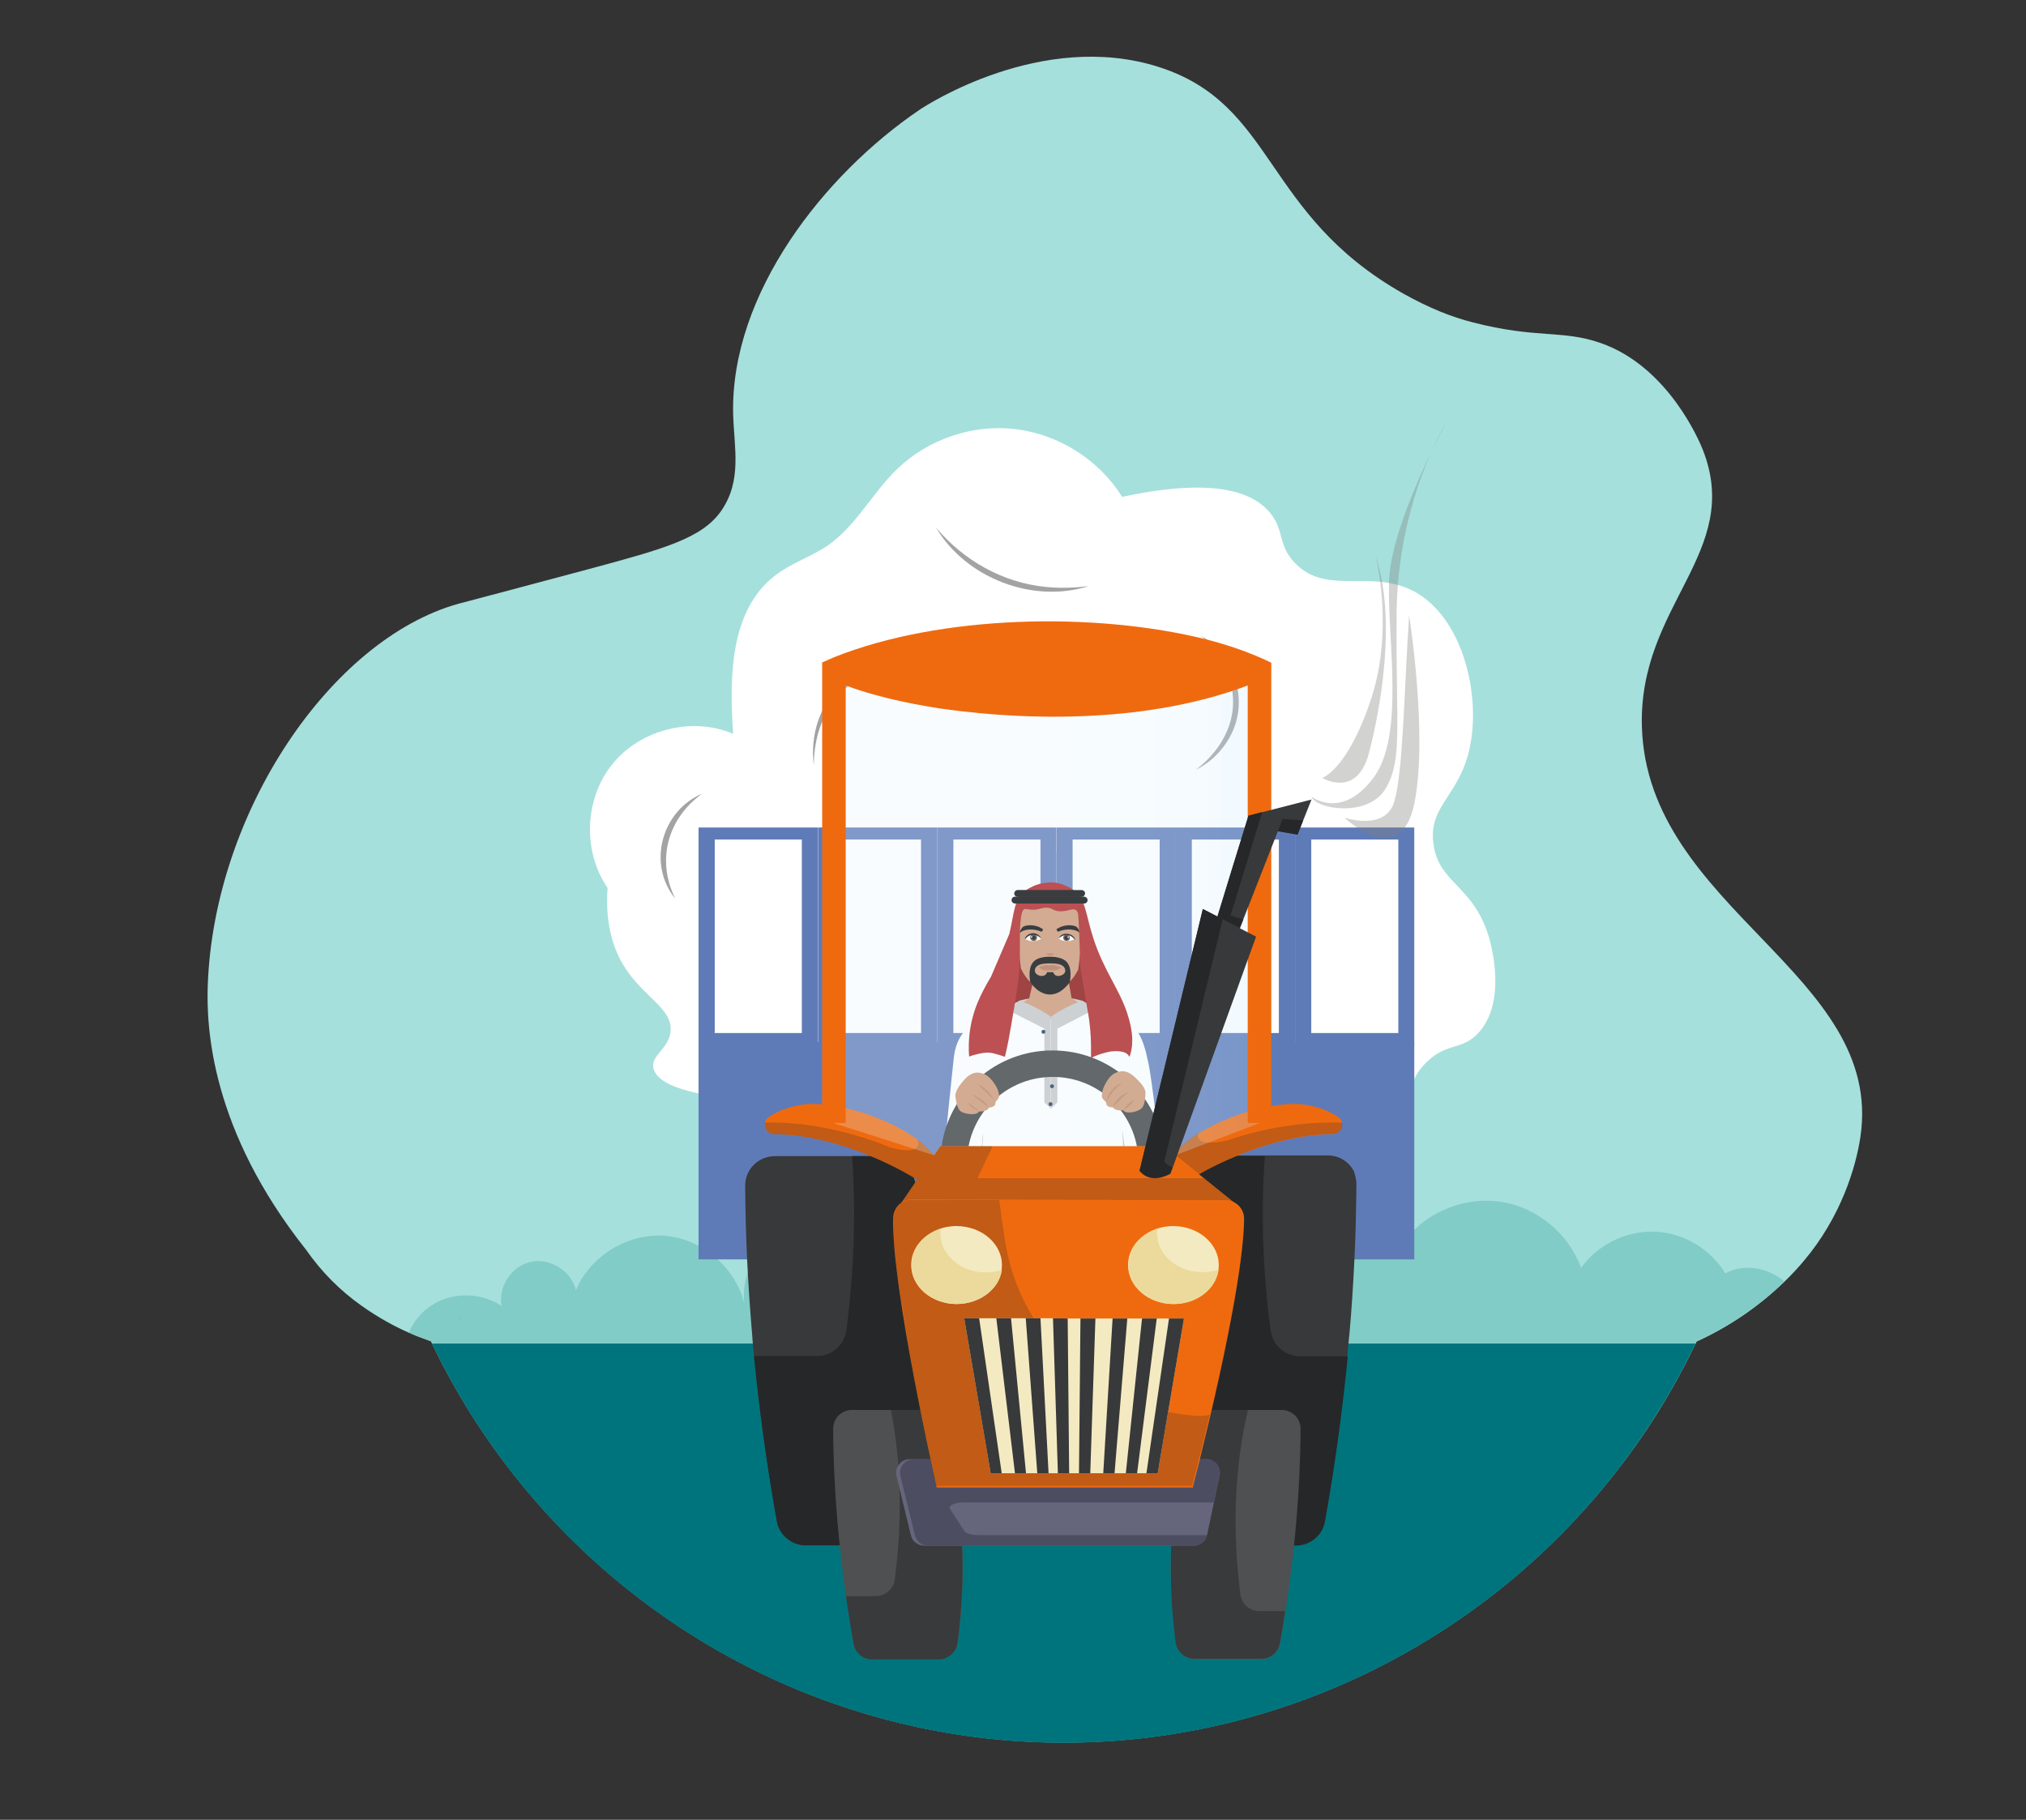 <?xml version="1.0" encoding="utf-8"?>
<!-- Generator: Adobe Illustrator 26.0.1, SVG Export Plug-In . SVG Version: 6.00 Build 0)  -->
<svg version="1.1" id="Layer_1" xmlns="http://www.w3.org/2000/svg" xmlns:xlink="http://www.w3.org/1999/xlink" x="0px" y="0px"
	 viewBox="0 0 826 742" style="enable-background:new 0 0 826 742;" xml:space="preserve">
<rect x="0" y="0" width="826" height="742" fill="#333333" stroke="none"/>
<style type="text/css">
	.st0{fill:#A5E0DC;}
	.st1{fill:#81CCC6;}
	.st2{fill:#00747D;}
	.st3{fill:#A3A3A3;}
	.st4{fill:#FFFFFF;}
	.st5{fill:#5F7BB7;}
	.st6{fill:#890804;}
	.st7{fill:#C6C6C6;}
	.st8{fill:#CC936D;}
	.st9{fill:#AF7151;}
	.st10{fill:#513328;}
	.st11{fill:#C48C66;}
	.st12{fill:#AF1919;}
	.st13{fill:#999999;}
	.st14{fill:none;}
	.st15{fill:#38393A;}
	.st16{fill:#262728;}
	.st17{fill:#828282;}
	.st18{fill:#EF6A0F;}
	.st19{opacity:0.23;fill:#262728;}
	.st20{fill:#4F5051;}
	.st21{fill:#393A3B;}
	.st22{fill:#65657C;}
	.st23{fill:#272829;}
	.st24{fill:#4D4D62;}
	.st25{fill:#19191A;}
	.st26{fill:#242463;}
	.st27{fill:#37374A;}
	.st28{fill:#F4EAC1;}
	.st29{fill:#1C1C65;}
	.st30{fill:#EBDA9B;}
	.st31{fill:#CFBCA9;}
	.st32{fill:#BFA892;}
	.st33{fill:#35357D;}
	.st34{fill:#C7B29E;}
	.st35{fill:#2F3031;}
	.st36{fill:#BA7D54;}
	.st37{opacity:0.35;fill:#7F7F7D;}
	.st38{opacity:0.25;fill:url(#SVGID_1_);}
	.st39{fill:#4C6580;}
</style>
<g>
	<g>
		<g>
			<path class="st0" d="M758.5,463.5c-1.9,12.8-8.1,32.8-22.9,50.4c-2.5,3-5.2,5.9-8.1,8.7c-10.5,10.2-22.8,18.5-35.8,24.4
				c-0.1,0.3-0.3,0.5-0.4,0.8c-3.3,6.8-6.8,13.5-10.6,20c-5.8,10.1-12.3,19.8-19.2,28.9c-54.1,71.6-139.7,114.9-231.2,113.8
				c-86.7-1-167.3-41.8-220.1-108.3c-13.2-16.6-24.7-34.9-34.1-54.5c-0.1-0.3-0.3-0.5-0.4-0.8c-0.3-0.1-0.7-0.2-1.1-0.4
				c-2.3-0.8-5-1.8-7.9-3.1c-5.7-2.5-12.4-6.1-19.3-11c-8.6-6.1-16.2-13.6-22.6-22.8c-38.9-49-40.7-90.8-40.1-107.8
				c2.5-70.7,50.3-141.1,102.1-155.6c3.3-0.9,13.8-3.6,53-14.1c30.9-8.3,46.5-12.6,54.3-23.9c8.5-12.4,5.2-25.4,4.8-39.4
				c-1.1-49.1,37.1-97.7,76.1-124.1c2.2-1.5,49.7-32.6,97.4-17.4c47.8,15.3,42.3,59.9,99.7,92.4c10.7,6,19.9,9.6,28.2,11.7
				c26.2,6.8,36.5,3,52.1,8.4c27.9,9.6,40.7,40.7,41.8,43.5c16.6,42-26.3,63.2-24.8,113.1C671.7,370.7,768.3,397,758.5,463.5z"/>
			<g>
				<path class="st1" d="M727.5,522.5c-10.5,10.2-22.8,18.5-35.8,24.4c-0.1,0.3-0.3,0.5-0.4,0.8c-3.3,6.8-6.8,13.5-10.6,20
					c-5.8,10.1-12.3,19.8-19.2,28.9c-20.9,3.5-42.7,3.7-63.9,3.8c-129.1,0.6-258.3,1.1-387.4,1.7c-13.2-16.6-24.7-34.9-34.1-54.5
					c-0.1-0.3-0.3-0.5-0.4-0.8c-0.3-0.1-0.7-0.2-1.1-0.4c-2.3-0.8-5-1.8-7.9-3.1c1.9-4.4,5-8.3,9-10.9c8.5-5.7,20.4-5.6,28.8,0.1
					c-1.5-7.9,4.2-16.4,12-18c7.8-1.7,16.5,3.8,18.3,11.6c5.8-14,21.2-23.4,36.4-22.2c15.1,1.2,28.8,13,32.3,27.8
					c-2.2-16.8,12.1-33.7,29-34.8c16.9-1.1,33.1,13.3,34.6,30.2c4.9-12.4,16.5-22,29.6-24.6c13.1-2.5,27.4,2.1,36.6,11.8
					c3.2-14.1,15.3-25.8,29.6-28.4c14.2-2.6,29.8,4,37.8,16c5.2-15.4,21.3-26.3,37.5-25.6c16.2,0.7,31.2,13.1,35,28.9
					c9.1-11.5,24.7-17.5,39.2-15.1c14.5,2.4,27.3,13.1,32.2,26.9c6.7-9.5,18.4-15.2,30-14.8c11.6,0.4,22.8,7,28.8,17
					C711,515,720.9,516.9,727.5,522.5z"/>
			</g>
			<g>
				<path class="st2" d="M691.3,547.8c-3.3,6.8-6.8,13.5-10.6,20c-51.4,88.8-147.2,144-250.4,142.8
					c-108.4-1.3-207.2-64.6-254.2-162.8H691.3z"/>
			</g>
			<g>
				<g>
					<path class="st3" d="M187.4,537.3c0.2,0.4,0.4,0.7,0.6,1.1c-0.1,0-0.2,0-0.3,0L187.4,537.3z"/>
				</g>
				<g>
					<g>
						<path class="st4" d="M273.4,420.5c0.9-9.4-11.2-13.9-19-26.6c-3.9-6.3-7.8-16.3-6.7-31.9c-10.3-14.9-9.4-36.6,2.1-50.6
							c11.4-14,32.5-19.3,49.1-12.2c-1.6-23.2-1.3-50.5,17.2-64.6c6.5-5,14.6-7.6,21.4-12.2c11.5-8,18.1-21.3,28.2-31.1
							c12.7-12.3,31.1-18.5,48.6-16.3s33.9,12.6,43.2,27.6c37.7-8.1,53.4-1.9,60.3,6.5c5.9,7.1,3.1,13,10,20.3
							c13.3,14.2,32.3,1.6,50.4,12.7c18.2,11.3,25.2,40.4,21.3,61.3c-3.9,21.2-17.2,24.5-15.1,40.6c2.1,16.4,16.6,16.9,22.8,38.7
							c0.8,2.9,7.1,25.8-4.4,38.4c-6.7,7.3-12.7,3.9-20.8,11.6c-10.7,10-6.5,21.7-13.1,32.5c-10.2,16.7-37.6,16.6-54.4,17.8
							c-31.8,2.3-61.9-14.8-93.7-18c-16.1-1.6-32.4,0.3-48.5-0.1c-12.7-0.3-38.7-7-90.2-19.7c-4.1-1-14.4-3.7-15.7-9.7
							C265.3,430.2,272.7,427.7,273.4,420.5z"/>
					</g>
					<g>
						<rect x="284.8" y="424.9" class="st5" width="291.8" height="88.6"/>
						<path class="st5" d="M284.8,337.4v88.6h48.6v-88.6H284.8z M291.4,342.3h35.5v78.9h-35.5V342.3z"/>
						<path class="st5" d="M333.5,337.4v88.6h48.6v-88.6H333.5z M340,342.3h35.5v78.9H340V342.3z"/>
						<path class="st5" d="M430,389.6c-0.2,0-0.5,0-0.7,0c-0.3,0-0.5,0-0.7,0c-1.6-0.1-3.1-0.4-4.4-0.6v13.9
							c0.4,0.1,0.8,0.3,1.3,0.4c0.4,0.1,0.8,0.2,1.2,0.3c0.3,0.1,0.6,0.1,0.9,0.2c0.3,0,0.5,0.1,0.8,0.1c0.5,0.1,1.1,0.1,1.6,0.1
							c0.3,0,0.6,0,0.8,0v-14.3C430.5,389.6,430.3,389.6,430,389.6z M424.2,408.7v12.6h-14.7c0,0,0,0.1,0,0.1
							c0.1,0.3,0.2,0.7,0.3,1.1c0.1,0.4,0.2,0.7,0.3,1.1c0.1,0.3,0.2,0.7,0.3,1.1c0,0.1,0,0.2,0.1,0.3c0.1,0.4,0.2,0.8,0.2,1.2h11.8
							l0.3-1.2h5c0.1,0.4,0.2,0.8,0.2,1.2h2.4c0.1-0.4,0.2-0.8,0.3-1.2h0.1v-16.3L424.2,408.7z M430,389.6c-0.2,0-0.5,0-0.7,0
							c-0.3,0-0.5,0-0.7,0c-1.6-0.1-3.1-0.4-4.4-0.6v32.4h-14.7c0,0,0,0.1,0,0.1c0.1,0.3,0.2,0.7,0.3,1.1c0.1,0.4,0.2,0.7,0.3,1.1
							c0.1,0.3,0.2,0.7,0.3,1.1c0,0.1,0,0.2,0.1,0.3c0.1,0.4,0.2,0.8,0.2,1.2h11.8l0.3-1.2h5c0.1,0.4,0.2,0.8,0.2,1.2h2.4
							c0.1-0.4,0.2-0.8,0.3-1.2h0.1v-35.3C430.5,389.6,430.3,389.6,430,389.6z M382.1,337.4v88.6h48.6v-88.6H382.1z M424.2,421.2
							h-35.5v-78.9h35.5V421.2z"/>
						<path class="st5" d="M437,347.5L437,347.5c-0.1-0.1-0.2-0.2-0.2-0.3c-0.1-0.1-0.1-0.2-0.2-0.3c0-0.1-0.1-0.1-0.1-0.2
							c0-0.1,0-0.2-0.1-0.3c0,0.2,0,0.3-0.1,0.5c0,0.2-0.1,0.3-0.2,0.5c0,0.1-0.1,0.2-0.2,0.2c0,0.1-0.1,0.1-0.1,0.2
							c-0.4,0.4-0.9,0.6-1.4,0.6c-1.1-0.1-2-1-2.3-2.1c-0.3,0.3-0.5,0.5-0.8,0.7c-0.2,0.2-0.4,0.3-0.6,0.5v61.3l6.5,0v-60.9
							C437.2,347.7,437.1,347.6,437,347.5z M437,347.5L437,347.5c-0.1-0.1-0.2-0.2-0.2-0.3c-0.1-0.1-0.1-0.2-0.2-0.3
							c0-0.1-0.1-0.1-0.1-0.2c0-0.1,0-0.2-0.1-0.3c0,0.2,0,0.3-0.1,0.5c0,0.2-0.1,0.3-0.2,0.5c0,0.1-0.1,0.2-0.2,0.2
							c0,0.1-0.1,0.1-0.1,0.2c-0.4,0.4-0.9,0.6-1.4,0.6c-1.1-0.1-2-1-2.3-2.1c-0.3,0.3-0.5,0.5-0.8,0.7c-0.2,0.2-0.4,0.3-0.6,0.5
							v61.3l6.5,0v-60.9C437.2,347.7,437.1,347.6,437,347.5z M430.8,337.4v88.6h48.6v-88.6H430.8z M437.3,342.3h35.5v78.9h-35.5
							V342.3z"/>
						<path class="st5" d="M479.4,337.4v88.6H528v-88.6H479.4z M485.9,342.3h35.5v78.9h-35.5V342.3z"/>
						<path class="st5" d="M528,337.4v88.6h48.6v-88.6H528z M534.6,342.3h35.5v78.9h-35.5V342.3z"/>
					</g>
					<g>
						<polygon class="st6" points="404.3,423.3 413.5,382.3 415.6,369.8 440.4,369.8 442.4,383.7 453.1,423.3 						"/>
						<path class="st7" d="M415.5,408c4.1,3.7,8.3,7.4,12.4,11.1c4.4-3.7,8.9-7.4,13.3-11.1c-3.4-0.9-8-1.8-13.6-1.7
							C422.8,406.4,418.7,407.2,415.5,408z"/>
						<path class="st4" d="M465.4,427.8c-0.1-0.9-0.3-2.3-0.8-4.1c-0.3-1.2-0.7-2.1-0.9-2.6c-0.8-1-1.7-2-2.7-3
							c-6.5-6.2-14.6-7.7-19.2-8.1c-4.4,2.4-8.8,4.7-13.2,7.1c-1.7-1.7-5.9-5.6-12-6.2c-3-0.3-5.6,0.3-6.5,0.5
							c-2.5,0.6-4.4,1.5-8.1,3.4c-1.7,0.8-3.7,1.9-6,3.2c-2.1,2.2-2.5,4.3-3.2,15.5c-0.5,8-0.8,14.9-1,20.3h76.2
							C466.7,440.2,465.7,430.3,465.4,427.8z"/>
						<path class="st8" d="M444.2,411.6c-5.2,1.7-10.4,3.5-15.6,5.2c-5.4-1.7-10.7-3.4-16.1-5.1c2.4-1.5,4.7-3,7.1-4.6
							c0.8-3.4,1.6-6.9,2.4-10.3c4.4,0,8.8,0,13.1,0c0.6,3.4,1.2,6.8,1.8,10.2C439.4,408.6,441.8,410.1,444.2,411.6z"/>
						<path class="st8" d="M441.1,382.6c0,0.7-0.3,2.8-0.8,7.1c-0.3,2.4-0.5,4.3-0.7,5.6c-1,2-3.1,5.6-7.1,7.8
							c-2.4,1.4-4.1,1.4-4.6,1.4c-2.2,0-3.9-0.9-5-1.7c-3.9-2.6-5.8-6-6.7-8c-0.1-1-0.3-2.5-0.5-4.2c-0.3-2.1-0.7-6.1-0.9-8
							c-0.2-3.6-0.7-10.5,3.8-14.9c3.6-3.4,8.3-3.6,9.3-3.6c1,0,5.8,0.1,9.4,3.6C441.9,372,441.3,379,441.1,382.6z"/>
						<g>
							<path class="st9" d="M432.6,394.5c-0.1,0.1-0.2,0.2-0.3,0.2c-0.1,0.1-0.3,0.2-0.5,0.3c-0.3,0.2-0.5,0.3-0.9,0.5
								c-0.5,0.2-0.9,0.2-3,0.2c-2.1,0-2.5-0.1-2.9-0.3c-0.2-0.1-0.5-0.2-0.8-0.5c0,0-0.1-0.1-0.1-0.1c-0.2-0.1-0.4-0.3-0.6-0.4
								c0.4-0.2,0.8-0.3,1.1-0.4h0.1c0.6,0,0.9,0,1.4-0.1c1,0,1.8,0,2.2,0.1c0.7,0,1.6,0.1,3.1,0
								C431.8,394.2,432.2,394.4,432.6,394.5z"/>
							<path class="st9" d="M432.6,394.5c-0.1,0.1-0.2,0.2-0.3,0.2c-1.2,0.1-1.9,0.2-2.2,0.2c0,0-0.8,0.1-1.5,0.1
								c-0.1,0-0.3,0-0.3,0c-1.4,0-1.3-0.2-2.8-0.2c-0.7,0-1,0-1.5,0c-0.2-0.1-0.4-0.3-0.6-0.4c0.4-0.2,0.8-0.3,1.1-0.4
								c0.2-0.1,0.4-0.1,0.5-0.2c0,0,1.2-0.4,2.2-0.3c0.1,0,0.2,0,0.4,0.1c0.2,0.1,0.3,0.2,0.3,0.2c0.1-0.1,0.4-0.2,0.6-0.3
								c0.7-0.2,1.3,0,2,0.2c0.2,0.1,0.5,0.1,0.7,0.2C431.8,394.2,432.2,394.4,432.6,394.5z"/>
						</g>
						<path class="st9" d="M429.9,388.8c-0.2,0.2-0.7,0.6-1.6,0.7c-1.1,0.1-1.9-0.6-2.1-0.7c0.7,0,1.4,0,2.1,0
							C428.9,388.8,429.4,388.8,429.9,388.8z"/>
						<path class="st4" d="M414.5,408.7l-6.3,3.6c3.9,4.9,7.8,9.7,11.8,14.6c5.6,0,11.1,0.1,16.7,0.1c3.4-5.2,6.7-10.5,10.1-15.7
							c-1.6-0.8-3.3-1.6-4.9-2.4c-2.2,0.9-4.7,1.9-7.2,3.2c-2.3,1.2-4.4,2.4-6.2,3.6c-1.7-1.1-3.6-2.3-5.8-3.4
							C419.7,410.7,417,409.6,414.5,408.7z"/>
						<g>
							<g>
								<path class="st4" d="M424.5,382.8c-1-1.6-2.6-2.4-4.1-2c-1.5,0.3-2.3,1.7-2.5,2c0.6,0.3,1.6,0.9,3.1,1
									C422.7,383.7,424,383.1,424.5,382.8z"/>
								<g>
									<path class="st10" d="M420,382.4c0.1,0.8,0.7,1.3,1.5,1.3c0.8-0.1,1.3-0.7,1.3-1.5c-0.1-0.8-0.7-1.3-1.5-1.3
										C420.5,380.9,419.9,381.6,420,382.4z"/>
									<path d="M420.7,382.4c0,0.4,0.4,0.7,0.8,0.7c0.4,0,0.7-0.4,0.7-0.8c0-0.4-0.4-0.7-0.8-0.7
										C420.9,381.6,420.6,382,420.7,382.4z"/>
									<path class="st4" d="M420.3,382c0,0.2,0.2,0.3,0.3,0.3c0.2,0,0.3-0.2,0.3-0.3c0-0.2-0.2-0.3-0.3-0.3S420.3,381.9,420.3,382
										z"/>
								</g>
								<path d="M424.5,382.7c-0.1-0.1-1.6-1.8-3.8-1.5c-1.5,0.2-2.4,1.3-2.6,1.6c-0.1,0-0.1,0-0.2-0.1c0,0-0.1,0-0.1,0
									c0.6-1.4,2.1-2.3,3.6-2.2C422.7,380.6,424,381.4,424.5,382.7z"/>
							</g>
							<g>
								<path class="st4" d="M431.6,382.7c1-1.5,2.7-2.3,4.2-1.9c1.5,0.4,2.3,1.8,2.4,2.1c-0.6,0.3-1.7,0.8-3.1,0.9
									C433.4,383.8,432.2,383.1,431.6,382.7z"/>
								<g>
									<path class="st10" d="M436.2,382.5c-0.1,0.8-0.8,1.3-1.5,1.2c-0.8-0.1-1.3-0.8-1.2-1.5c0.1-0.8,0.8-1.3,1.5-1.2
										C435.7,381,436.2,381.7,436.2,382.5z"/>
									<path d="M435.5,382.5c0,0.4-0.4,0.7-0.8,0.7c-0.4,0-0.7-0.4-0.7-0.8c0-0.4,0.4-0.7,0.8-0.7
										C435.2,381.7,435.5,382.1,435.5,382.5z"/>
									<path class="st4" d="M435.8,382.1c0,0.2-0.2,0.3-0.3,0.3s-0.3-0.2-0.3-0.3c0-0.2,0.2-0.3,0.3-0.3S435.9,381.9,435.8,382.1z
										"/>
								</g>
								<path d="M431.6,382.7c0.1-0.1,1.7-1.8,3.9-1.4c1.5,0.3,2.4,1.4,2.6,1.7c0.1,0,0.1,0,0.2,0c0,0,0.1,0,0.1,0
									c-0.6-1.4-2-2.3-3.5-2.3C433.4,380.6,432.2,381.4,431.6,382.7z"/>
							</g>
							<path d="M423.9,378.1c-0.4-0.2-1.4-0.6-2.9-0.8c-2.1-0.2-3.4,0.3-3.7,0.5c-0.4,0.2-0.6,0.5-0.6,0.5c-0.2,0.2-0.3,0.5-0.5,0.8
								c-0.2,0.4-0.4,0.8-0.6,1.4c0.1-0.1,0.1-0.1,0.2-0.2c0,0,0.4-0.3,0.9-0.6c1.8-0.9,4.2-0.7,4.2-0.7c1.6,0.1,2.8,0.5,3.7,0.9
								c0.1-0.1,0.4-0.2,0.5-0.6c0.1-0.2,0.1-0.3,0.1-0.5C424.9,378.7,424.4,378.4,423.9,378.1z"/>
						</g>
						<g>
							<path d="M432.1,378.1c0.4-0.2,1.4-0.6,2.9-0.8c2.1-0.2,3.4,0.3,3.7,0.5c0.4,0.2,0.6,0.5,0.6,0.5c0.2,0.2,0.3,0.5,0.5,0.8
								c0.2,0.4,0.4,0.8,0.6,1.4c-0.1-0.1-0.1-0.1-0.2-0.2c0,0-0.4-0.3-0.9-0.6c-1.8-0.9-4.2-0.7-4.2-0.7c-1.6,0.1-2.8,0.5-3.7,0.9
								c-0.1-0.1-0.4-0.2-0.5-0.6c-0.1-0.2-0.1-0.3-0.1-0.5C431,378.7,431.5,378.4,432.1,378.1z"/>
						</g>
						<path class="st4" d="M397.9,510.6c0.5-9.4,1-18.8,1.5-28.2c0.1-1.2,0.1-2.5,0.2-3.7c0.2-4.2,0.4-8.4,0.7-12.6c0,0,0,0,0,0
							c0.2-4.6,0.5-9.2,0.7-13.9c0.1,0,0.2,0,0.3,0c7.1-0.7,12.7-0.4,16.7,0c3.1,0.3,6.2,0.8,11.1,0.8c4.1,0,6.9-0.3,9.1-0.5
							c4.4-0.4,10.7-0.8,19-0.3c0.1,0,0.1,0,0.2,0c0.2,3.6,0.4,7.3,0.6,10.9c0,0,0,0,0,0c0.2,3.9,0.4,7.7,0.7,11.6
							c0.1,2.8,0.3,5.5,0.5,8.2c0.5,9.2,1,18.4,1.6,27.7H397.9z"/>
						<rect x="427.6" y="390.4" class="st11" width="0.9" height="2"/>
						<path class="st7" d="M446.8,411.3c-5.2,2.7-10.5,5.4-15.7,8.1v30.1l-2.6,2.5l0-37.5c2.4-1.6,5.2-3.3,8.5-4.8
							c1.5-0.7,3-1.2,4.3-1.7C443.1,409.1,445,410.2,446.8,411.3z"/>
						<path class="st4" d="M401.5,453.5c-0.2,2.9-0.4,5.9-0.6,8.8c0,0,0,0,0,0c-0.1,0.6-0.1,1.2-0.1,1.8c-0.4,6-0.9,12.1-1.4,18.1
							v0.1c-0.5,6.5-1,13-1.6,19.5c-0.2,2.9-0.5,5.8-0.7,8.7h-16.2c4.2-43.3,7.4-74.2,8-79.5c0.2-1.5,0.6-4.9,2.8-8.5
							c1.3-2.1,2.8-3.6,4-4.6c1.8,11.4,3.7,22.8,5.5,34.2C401.3,452.6,401.4,453.1,401.5,453.5z"/>
						<path class="st4" d="M477.6,510.6h-16.1c-0.3-3.2-0.5-6.4-0.8-9.6c-0.7-8.7-1.4-17.4-2.1-26c0-0.1,0-0.2,0-0.2v-0.1
							c-0.3-4.4-0.7-8.9-1-13.3c-0.2-2.9-0.4-5.9-0.6-8.8c0-0.1,0.1-0.3,0.1-0.5c1-5,2-10.6,2.7-16.6c0.7-6.3,1-12.1,1.1-17.5
							c1.7,1.3,2.8,2.6,3.4,3.5c0,0,1.7,2.6,3.1,8.3c0,0,0.1,0.3,0.1,0.6c0.1,0.3,0.2,0.8,0.3,1.3c0.2,0.9,0.4,1.4,0.4,1.7
							C469.4,438.5,473.1,468.5,477.6,510.6z"/>
						<path class="st7" d="M400.9,462.3c-0.1,0.6-0.1,1.2-0.1,1.9c-0.4,5.3-0.8,10.1-1.2,14.5c0,0,0,0,0,0
							c-1.2,15.6-2,25.5-2.5,31.9h-1.9c2.5-23.2,4.3-38,5.2-44.5v0C400.5,463.7,400.7,462.5,400.9,462.3
							C400.9,462.3,400.8,462.3,400.9,462.3C400.9,462.3,400.9,462.3,400.9,462.3z"/>
						<path class="st7" d="M463.6,510.6h-2.1c-1-11.6-1.8-20.7-2.4-27.7v-0.1c0-0.1,0-0.1,0-0.2c-1.4-16.4-1.6-21.2-1.5-21.2
							c0,0,0,0,0,0c0.1,0.1,0.2,0.7,0.3,1.6c0,0,0,0.1,0,0.1v0c0.4,2.4,0.9,7,1.7,13C461.3,489.3,462.6,500.9,463.6,510.6z"/>
						<path class="st7" d="M409.8,411.3l16,8.1v30.1l2.6,2.5l0-37.5c-2.4-1.6-5.2-3.3-8.5-4.8c-1.5-0.7-3-1.2-4.3-1.7
							C413.6,409.1,411.7,410.2,409.8,411.3z"/>
						<path d="M428.1,390.1C428,390.1,428,390.1,428.1,390.1c-1.3,0-5.7,0-7.3,2.8c-0.2,0.4-0.6,0.9-0.8,2c-0.3,1.1-0.4,2.8,0,5.5
							c2.4,3.5,5.3,5.1,8.1,5.1c2.8,0,5.6-1.7,8.1-5.1c0.4-2.7,0.3-4.4,0-5.5c-0.2-1.1-0.6-1.6-0.8-2
							C433.8,390.2,429.4,390.1,428.1,390.1C428.1,390.1,428.1,390.1,428.1,390.1z M426.9,396.4c-0.1,0.3-0.4,1.1-1.3,1.4
							c0,0-1.2,0.5-2.7-0.4c0,0,0,0,0,0c-1.3-0.8-1.3-2.4-0.2-3.4c0.5-0.4,0.9-0.6,1.2-0.7c1.1-0.4,2.7-0.5,4.2-0.5
							c1.5,0,3.1,0.1,4.2,0.5c0.3,0.1,0.7,0.3,1.2,0.7c1.1,1,1.1,2.7-0.2,3.4c0,0,0,0,0,0c-1.6,0.9-2.7,0.4-2.7,0.4
							c-0.8-0.3-1.1-1.1-1.2-1.4C428.5,396.4,427.7,396.4,426.9,396.4z"/>
						<g>
							<path class="st12" d="M398.1,413.7c0,0.2-0.1,0.4-0.1,0.6l0-0.4L398.1,413.7z"/>
						</g>
						<g>
							<path class="st12" d="M460.5,430.9c-0.1-0.2-0.4-0.6-0.7-0.9c0,0-0.1-0.1-0.3-0.3c-0.2-0.1-0.4-0.3-0.6-0.4
								c-2.3-1.1-5.9-0.6-5.9-0.6c-1.2,0.2-2.9,0.6-5,1.3c-1,0.4-2.1,0.8-3.2,1.4c0-0.5,0-0.9,0-1.4c0.1-5.3-0.2-9.7-0.6-12.8
								c-0.2-2-0.4-3-1.8-11.2c-1.2-7.4-1.9-11.1-1.9-11.2c-0.3-4.7-0.4-15.6-0.9-21.5c0-0.6-0.1-1.5-0.8-2.1
								c-1.5-1.3-3.7,0.8-7.5,0.3c-2.3-0.4-2.3-1.3-4.5-1.4c-1.8-0.1-2.3,0.5-4.7,0.8c-2.8,0.2-3.6-0.5-4.5-0.2
								c-2.1,0.7-1.8,13-1.8,16.1c0.2,9.3-1,16.6-3.5,31c-0.8,4.8-1.6,8.9-2.3,11.8c-0.1,0.5-0.2,0.9-0.3,1.3c-0.2-0.1-2.9-1-5-1.5
								c-0.2,0-0.4-0.1-0.6-0.1c-1.3-0.2-2.3-0.1-3,0c-2.5,0.3-5.9,1.4-6,1.5c-0.5-6.9,0.5-12.4,1.4-15.8c1.3-5.1,3.3-9,4.3-11
								c1.2-2.3,2.3-4.3,3.2-5.7l7.5-17.5c2.1-8.7,1.7-13.9,6.6-17.7c0.8-0.6,1.7-1.1,2.6-1.5c2.3-1.2,4.4-1.5,5.3-1.6
								c1.5-0.2,4.7-0.6,8.1,1c0.2,0.1,0.4,0.2,0.7,0.3c0,0,0,0,0,0c0.8,0.3,1.5,0.7,2.3,1.2c5.7,3.7,5.3,9.8,8.7,20.2
								c4.3,13.2,10.3,20.1,13.8,30.5c0,0,0,0.1,0,0.1C462.4,421.8,461.9,427.2,460.5,430.9z"/>
							<path d="M441,365.7h-26.1c-0.7,0-1.4-0.6-1.4-1.4l0,0c0-0.7,0.6-1.4,1.4-1.4H441c0.7,0,1.4,0.6,1.4,1.4l0,0
								C442.3,365.1,441.7,365.7,441,365.7z"/>
							<path d="M442,368.4h-28.2c-0.7,0-1.4-0.6-1.4-1.4l0,0c0-0.7,0.6-1.4,1.4-1.4H442c0.7,0,1.4,0.6,1.4,1.4l0,0
								C443.4,367.8,442.8,368.4,442,368.4z"/>
						</g>
					</g>
					<g>
						<path class="st13" d="M505.5,378.4L505.5,378.4l0.9-2.1L505.5,378.4z"/>
						<polygon class="st13" points="531.3,334.5 529,340.3 521,338.9 529,340.3 531.3,334.5 531.3,334.5 						"/>
						<path class="st14" d="M472.1,443.8c-0.2,0.1-0.4,0.1-0.6,0.2C471.8,443.9,471.9,443.9,472.1,443.8
							C472.1,443.8,472.1,443.8,472.1,443.8"/>
						<path class="st15" d="M385.9,588c-0.1,2.3-0.2,4.6-0.4,7c-0.2,3.8-0.6,7.6-0.9,11.4c-0.4,4.3-0.9,8.7-1.5,13.1
							c-0.6,4.9-4.1,8.8-8.6,10.1h0c-1.1,0.3-2.2,0.5-3.4,0.5h-42.5c-3.3,0-6.3-1.3-8.5-3.5c-0.7-0.7-1.4-1.5-1.9-2.4
							c-0.3-0.6-0.7-1.2-0.9-1.9c-0.3-0.7-0.4-1.4-0.6-2.1c-4.4-24.7-7.7-49.3-9.9-73.8c0-0.5-0.1-1-0.1-1.6
							c-0.9-10.5-1.6-20.9-2.1-31.3c-0.5-10.1-0.7-20.1-0.8-30.1c0-6.6,5.4-12,12.1-12h45c5.3,0,9.9,3.4,11.5,8.5
							c0,0.1,0.1,0.2,0.1,0.3h0v0c0.1,0.3,0.2,0.6,0.3,0.9c0.1,0.4,0.3,0.8,0.4,1.2v0h0c0.7,2.3,1.4,4.6,2,6.9l0,0
							c0.6,2.2,1.2,4.5,1.8,6.7c0,0,0,0.1,0,0.1c0.5,1.9,0.9,3.8,1.4,5.7c0.1,0.6,0.3,1.1,0.4,1.7c0,0,0,0,0,0
							c0.8,3.4,1.5,6.8,2.1,10.2c1.1,5.7,2,11.4,2.7,17.2v0c0.6,5,1.2,10,1.6,15.1c0,0.2,0,0.4,0,0.6
							C386.3,560,386.5,573.9,385.9,588z"/>
						<path class="st15" d="M553,483.4c-0.1,10-0.3,20.1-0.8,30.1c-0.5,10-1.1,20-2,30l-0.3,2.9c-0.2,2.2-0.4,4.3-0.6,6.5
							c0,0.3-0.1,0.7-0.1,1c-0.4,3.8-0.8,7.5-1.2,11.3c-0.2,1.8-0.4,3.6-0.6,5.5c-0.1,1.4-0.3,2.7-0.5,4.1c-0.2,1.7-0.4,3.4-0.6,5.1
							c-0.6,4.9-1.3,9.8-2,14.7c-0.4,2.8-0.8,5.6-1.3,8.4c-0.4,2.9-0.9,5.8-1.4,8.6c0,0.2-0.1,0.3-0.1,0.5c-0.5,2.7-0.9,5.4-1.4,8.1
							v0c-0.1,0.3-0.1,0.6-0.2,1c0,0,0,0.1,0,0.1c-0.1,0.3-0.2,0.6-0.3,0.9c0,0,0,0,0,0c-0.1,0.3-0.2,0.5-0.3,0.8
							c0,0.1-0.1,0.2-0.1,0.3c-0.1,0.3-0.3,0.5-0.4,0.8c-0.2,0.3-0.4,0.6-0.6,0.9c-0.2,0.3-0.4,0.6-0.6,0.8c0,0,0,0,0,0
							c-0.2,0.2-0.4,0.5-0.6,0.7c-0.1,0.1-0.2,0.2-0.2,0.2c-0.2,0.2-0.4,0.3-0.6,0.5c-0.4,0.4-0.9,0.7-1.4,1
							c-0.4,0.3-0.8,0.5-1.3,0.7c-0.1,0.1-0.3,0.1-0.4,0.2c-0.6,0.3-1.3,0.5-2,0.6c-0.1,0-0.3,0.1-0.4,0.1c-0.2,0-0.4,0.1-0.6,0.1
							c-0.3,0-0.5,0.1-0.8,0.1c-0.3,0-0.6,0-0.9,0h-42.5c-3,0-5.8-1.1-7.9-3c-0.5-0.4-1-0.9-1.4-1.4c-1.4-1.7-2.4-3.8-2.7-6.2
							c-0.3-2.3-0.6-4.7-0.8-7c-0.2-2.1-0.4-4.1-0.6-6.1c-0.2-1.9-0.3-3.8-0.5-5.7c-0.2-1.9-0.3-3.8-0.4-5.7
							c-0.3-5.4-0.6-10.8-0.7-16.1c0-1.5,0-3-0.1-4.6c-0.1-9.4,0.3-18.7,1-27.9c0-0.5,0.1-0.9,0.1-1.4c0.2-2.5,0.4-4.9,0.7-7.4
							c0.2-2.2,0.5-4.4,0.8-6.6v0c0.8-5.9,1.7-11.7,2.8-17.5c0-0.2,0.1-0.3,0.1-0.5c0.3-1.8,0.7-3.6,1.1-5.4
							c0.5-2.6,1.1-5.1,1.7-7.7c0.9-3.6,1.8-7.1,2.8-10.7c0.7-2.7,1.5-5.4,2.4-8.1c0.1-0.3,0.2-0.6,0.3-0.9c0,0,0,0,0,0
							c0-0.2,0.1-0.3,0.1-0.5c0.4-1.2,0.9-2.3,1.7-3.3c2.2-3.2,5.8-5.2,9.9-5.2h45c4.7,0,8.7,2.6,10.7,6.5
							C552.6,479.5,553.1,481.4,553,483.4z"/>
						<path class="st13" d="M354.9,471.4h-7.4c0,0,0,0,0,0L354.9,471.4C354.9,471.4,354.9,471.4,354.9,471.4L354.9,471.4z"/>
						<path class="st16" d="M354.9,471.4h-7.5c1.6,23,0.8,46.6-2.3,70.9c-0.8,6-5.9,10.6-12,10.6h-25.7c2.2,22.3,5.3,44.8,9.3,67.3
							c1,5.7,6,9.9,11.9,9.9h13.8c-1.7-15.9-2.6-31.8-2.7-47.5c0-4.3,3.5-7.7,7.7-7.7h27.8c-5.3-26.3-11.6-62-11.1-78.6
							c0-0.5,0.1-0.9,0.2-1.3c0.4-1.9,1.6-3.6,3.2-4.7l5.6-8.2c-0.2-0.7-0.4-1.4-0.6-2.1C371.6,479.6,364.9,475.5,354.9,471.4
							L354.9,471.4z"/>
						<path class="st13" d="M504.1,471.4C504,471.4,504,471.4,504.1,471.4l11.6,0c0,0,0,0,0,0H504.1z"/>
						<path class="st17" d="M541.4,612.1c-0.5,2.7-0.9,5.4-1.4,8.1c-0.6,3.5-2.7,6.4-5.5,8.1c2.8-1.7,4.9-4.6,5.5-8.1
							C540.5,617.5,541,614.8,541.4,612.1L541.4,612.1L541.4,612.1z"/>
						<path class="st16" d="M515.7,471.4H504c-6.9,2.9-12.3,5.7-15.2,7.4l14,11.3c2.7,1.2,4.5,3.9,4.5,7
							c-0.1,9.6-2.4,31.1-13.2,77.9h28.5c4.3,0,7.7,3.4,7.7,7.7c-0.1,15.7-1,31.6-2.7,47.5h0.7c2.3,0,4.5-0.7,6.4-1.8
							c2.8-1.8,4.9-4.6,5.5-8.1c0.5-2.7,0.9-5.4,1.4-8.1c0.2-1.4,0.5-2.8,0.7-4.2c3-18.4,5.4-36.8,7.2-55H530
							c-6.1,0-11.2-4.6-12-10.6C514.8,518,514,494.3,515.7,471.4L515.7,471.4z"/>
						<path class="st18" d="M486.4,480.2c0,0,27.3-17.3,57-17.8c3.7-0.1,5.2-4.8,2.2-6.9c-3-2.1-7.2-4-13.1-5
							c-15.7-2.6-48.6,8.9-56.4,23.8C468.3,489.1,486.4,480.2,486.4,480.2L486.4,480.2z"/>
						<path class="st19" d="M542.6,457.7c-22.8,0-42.2,7.3-42.2,7.3s-3.7,0.9-7,0.9c-3,0-5.6-0.8-4.9-3.8c-2.8,1.8-5.3,3.7-7.4,5.7
							l-1.3,3.6l9.1,7.3c7.3-4.2,30.1-16,54.6-16.4c2.7,0,4.2-2.5,3.7-4.6C545.6,457.7,544.1,457.7,542.6,457.7L542.6,457.7z"/>
						<path class="st18" d="M372.6,480.2c0,0-27.3-17.3-57-17.8c-3.7-0.1-5.2-4.8-2.2-6.9c3-2.1,7.2-4,13.1-5
							c15.7-2.6,48.6,8.9,56.4,23.8C390.6,489.1,372.6,480.2,372.6,480.2L372.6,480.2z"/>
						<path class="st13" d="M311.8,457.9c-0.3,1.5,0.4,3.1,1.7,3.9C312.2,461,311.5,459.4,311.8,457.9L311.8,457.9z"/>
						<path class="st19" d="M314.7,457.7c-0.9,0-1.9,0-2.8,0c0,0.1,0,0.1,0,0.2c-0.3,1.5,0.4,3.1,1.7,3.9c0.6,0.4,1.2,0.6,2,0.6
							c29.7,0.5,57,17.8,57,17.8s0.6,0.3,1.5,0.7l6.8-9.8c-1.8-2.3-4.1-4.4-6.8-6.4c1.1,3.4-1.2,4.3-4.1,4.3c-3.5,0-7.8-1.4-7.8-1.4
							S339.9,457.7,314.7,457.7L314.7,457.7z"/>
						<path class="st20" d="M514.3,676.5h-27.2c-3.9,0-7.2-2.9-7.7-6.8c-4.1-31.5-2.1-61.4,6.9-89.4c1-3.2,4-5.4,7.4-5.4h28.8
							c4.3,0,7.7,3.4,7.7,7.7c-0.2,28.9-3.1,58.1-8.3,87.5C521.2,673.9,518,676.5,514.3,676.5L514.3,676.5z"/>
						<path class="st20" d="M355.6,676.5h27.2c3.9,0,7.2-2.9,7.7-6.8c4.1-31.5,2.1-61.4-6.9-89.4c-1-3.2-4-5.4-7.4-5.4h-28.8
							c-4.3,0-7.7,3.4-7.7,7.7c0.2,28.9,3.1,58.1,8.3,87.5C348.7,673.9,351.9,676.5,355.6,676.5L355.6,676.5z"/>
						<path class="st17" d="M477.6,630.2L477.6,630.2c-0.3,7.4-0.2,15,0.2,22.6C477.3,645.1,477.2,637.6,477.6,630.2L477.6,630.2z"
							/>
						<path class="st17" d="M521.9,670.2c0,0.1,0,0.2-0.1,0.3C521.8,670.4,521.8,670.3,521.9,670.2c0.5-2.9,1-5.8,1.5-8.7
							C522.9,664.3,522.4,667.3,521.9,670.2z M521.7,671C521.7,671,521.7,671,521.7,671C521.7,671,521.7,671,521.7,671
							C521.6,671,521.7,671,521.7,671z"/>
						<path class="st21" d="M508.8,574.9H494c-0.3,1.3-0.6,2.5-0.9,3.8c-1.2,5.1-2.5,10.5-3.9,16.2h2.6c3.5,0,6.1,3.2,5.4,6.7
							l-2.3,10.9h0l-2.8,13.2h0l0,0l0,0c0,0.2-0.1,0.4-0.2,0.6c-0.4,1.2-1.2,2.2-2.2,2.8c0,0,0,0,0,0c0,0,0,0,0,0
							c-0.9,0.6-1.9,0.9-3,0.9h-9.2c-0.3,7.4-0.2,15,0.2,22.6c0.3,5.6,0.9,11.2,1.6,16.9c0.1,0.4,0.1,0.9,0.3,1.3
							c0.5,1.7,1.6,3.1,2.9,4.1c1.3,0.9,2.8,1.4,4.5,1.4h27.2c1.4,0,2.8-0.4,4-1.1c1.9-1.1,3.2-3,3.6-5.3c0.6-3.6,1.3-7.3,1.8-10.9
							c0.1-0.7,0.2-1.4,0.3-2.1h-10.5c-3.9,0-7.2-2.9-7.7-6.8C502.4,624,503.2,598.8,508.8,574.9L508.8,574.9z"/>
						<path class="st21" d="M375.3,574.9h-12.1c1.5,7.4,2.5,15,3.1,22.7c1-1.6,2.7-2.7,4.7-2.7h8.5
							C378.3,589.6,376.8,582.7,375.3,574.9L375.3,574.9z"/>
						<path class="st17" d="M387.6,674.9C387.5,674.9,387.5,674.9,387.6,674.9C387.5,674.9,387.5,674.9,387.6,674.9
							c0,0,0.1,0,0.1-0.1C387.6,674.8,387.6,674.9,387.6,674.9z M390.5,669.7c0,0.2-0.1,0.4-0.1,0.6
							C390.4,670.1,390.5,669.9,390.5,669.7c0.1-1,0.3-1.9,0.4-2.9C390.7,667.8,390.6,668.8,390.5,669.7z M390.2,670.8
							c0-0.1,0.1-0.3,0.1-0.4c0,0,0-0.1,0-0.1c0,0.1-0.1,0.3-0.1,0.4C390.3,670.8,390.3,670.8,390.2,670.8z"/>
						<path class="st21" d="M366.7,606.3c0.4,12.3-0.2,24.8-1.9,37.7c-0.5,3.9-3.8,6.8-7.7,6.8h-12.2c0.9,6.4,2,12.9,3.1,19.4
							c0.2,1.2,0.7,2.2,1.3,3.2c0.4,0.5,0.9,1,1.4,1.5c1.3,1.1,3.1,1.7,4.9,1.7h27.2c0.8,0,1.6-0.1,2.3-0.4c2.8-0.9,4.9-3.4,5.3-6.4
							c1.7-13.5,2.4-26.7,1.8-39.6h-15.5c-1.4,0-2.7-0.5-3.7-1.4c0,0,0,0,0,0c0,0,0,0,0,0c-0.8-0.7-1.4-1.7-1.6-2.8L369,616
							L366.7,606.3L366.7,606.3z"/>
						<path class="st22" d="M486.8,630.2H376.8c-2.5,0-4.8-1.7-5.4-4.2l-5.9-24.2c-0.8-3.5,1.8-6.8,5.4-6.8h120.9
							c3.5,0,6.1,3.2,5.4,6.7l-5.1,24.2C491.6,628.3,489.4,630.2,486.8,630.2L486.8,630.2z"/>
						<path class="st23" d="M491.9,595h-2.6c0,0,0,0,0,0L491.9,595c3.5,0,6.1,3.2,5.4,6.7l-2.3,10.9h0l2.3-10.9
							C498,598.2,495.4,595,491.9,595L491.9,595z"/>
						<path class="st21" d="M366.2,597.6c-0.1,0.2-0.2,0.4-0.3,0.6C366,598,366.1,597.8,366.2,597.6L366.2,597.6L366.2,597.6z"/>
						<path class="st14" d="M489.8,629.2C489.8,629.2,489.8,629.3,489.8,629.2C489.8,629.3,489.7,629.3,489.8,629.2
							c-0.2,0.1-0.3,0.2-0.4,0.2c-0.1,0-0.1,0.1-0.2,0.1c-0.2,0.1-0.3,0.2-0.5,0.2 M489.9,629.2c0.1-0.1,0.3-0.2,0.4-0.3l0.6-0.6
							c0,0,0,0,0,0l0.1-0.1l0.2-0.3l0-0.1l0,0l0.2-0.3l0.1-0.2c0,0,0-0.1,0.1-0.1l0-0.1l0-0.1v0c0.1-0.1,0.1-0.3,0.2-0.4
							c0.1-0.1,0.1-0.3,0.2-0.4 M492,626.4L492,626.4c-0.1,0.2-0.1,0.3-0.2,0.4c-0.1,0.1-0.1,0.3-0.2,0.4v0l0,0.1l0,0.1c0,0,0,0,0,0
							c0,0,0,0,0,0.1l-0.1,0.2l-0.2,0.3l0,0l0,0.1l-0.2,0.3l-0.1,0.1c0,0,0,0,0,0l-0.6,0.6c-0.1,0.1-0.2,0.2-0.4,0.3c0,0,0,0,0,0
							 M492.2,625.7L492.2,625.7L492.2,625.7L492.2,625.7L492.2,625.7L492.2,625.7 M492.1,625.8L492.1,625.8L492.1,625.8"/>
						<path class="st14" d="M373.8,629.3C373.8,629.2,373.7,629.2,373.8,629.3c-0.1,0-0.1-0.1-0.1-0.1c-0.1,0-0.1-0.1-0.2-0.2
							c-0.1-0.1-0.2-0.2-0.3-0.3c0,0,0,0,0,0 M372.5,628.1C372.5,628.1,372.5,628.1,372.5,628.1
							C372.5,628.1,372.5,628.1,372.5,628.1C372.5,628.2,372.6,628.2,372.5,628.1C372.6,628.2,372.5,628.2,372.5,628.1z
							 M367.6,596.1C367.6,596.1,367.6,596.1,367.6,596.1L367.6,596.1c-0.1,0-0.1,0.1-0.2,0.1c0,0,0,0,0,0l0,0c0,0,0,0,0,0
							c0,0,0,0,0.1-0.1c0.1-0.1,0.1-0.1,0.2-0.2C367.7,596,367.6,596,367.6,596.1z M367.3,596.3L367.3,596.3
							C367.3,596.3,367.4,596.3,367.3,596.3C367.4,596.3,367.3,596.3,367.3,596.3C367.3,596.3,367.3,596.3,367.3,596.3z
							 M369.8,595.1L369.8,595.1c0.1,0,0.2,0,0.3,0L369.8,595.1z M370.9,595c-0.1,0-0.3,0-0.4,0c-0.1,0-0.1,0-0.2,0c0,0,0,0-0.1,0
							c0.1,0,0.1,0,0.2,0C370.6,595,370.8,595,370.9,595l8.5,0v0H370.9z"/>
						<path class="st24" d="M491.9,595h-2.6c-0.9,3.7-1.9,7.5-2.8,11.4H381.9c0,0,0,0,0,0h0c0,0-1-4.4-2.5-11.4h-7
							c-2,0-3.8,1.1-4.7,2.7c-0.1,0.2-0.2,0.4-0.3,0.6c-0.5,1.1-0.6,2.3-0.3,3.6l3.5,14.2l2.4,9.9c0.3,1.1,0.8,2,1.6,2.8
							c0,0-1.5,0-1.5,0c0,0,1.5,0,1.5,0c1,0.9,2.3,1.4,3.7,1.4h108.5c1.1,0,2.2-0.3,3-0.9c0,0,0,0,0,0c0,0,0,0,0,0
							c1-0.7,1.8-1.7,2.2-2.8c0.1-0.2,0.1-0.4,0.2-0.6l0,0l0,0h-93.6c-2.5,0-4.8-0.7-5.4-1.6l-5.9-9.1c-0.8-1.3,1.8-2.6,5.4-2.6
							h102.2l2.3-10.9C498,598.2,495.4,595,491.9,595L491.9,595z"/>
						<path class="st15" d="M474.3,467.3c-3.2-22.1-22.2-39-45.2-39c-23,0-42,17-45.2,39c-0.3,2.2-0.5,4.4-0.5,6.7
							c0,10.8,3.7,20.7,10,28.5l17.1,1.1c-9.8-6.2-16.3-17.1-16.3-29.6c0-2.3,0.2-4.5,0.7-6.7c3.1-16.1,17.3-28.2,34.3-28.2
							c17,0,31.2,12.1,34.3,28.2c0.4,2.2,0.7,4.4,0.7,6.7c0,14-8.2,26-20.1,31.6l17.1,1c8.5-8.3,13.8-19.9,13.8-32.7
							C474.8,471.7,474.6,469.5,474.3,467.3L474.3,467.3z"/>
						<polygon class="st18" points="505.1,491.9 500.7,509.1 461.1,506.7 444,505.7 410.5,503.6 393.5,502.5 370.2,501.1 
							364.5,494.8 383.3,467.3 474.6,467.3 505.1,491.9 						"/>
						<path class="st19" d="M404.7,467.3h-9.9h-10.9h-0.6l-2.5,3.7l-6.8,9.8l-6.5,9.5c1-0.7,2.2-1.1,3.4-1.2c0.3,0,0.5,0,0.8,0
							c0,0,0,0,0,0l128,0.3c1.1,0,2.1,0.2,3.1,0.7l-12-9.7h-19.6c-0.1,0-0.3,0-0.4,0c-0.1,0-0.3,0-0.4,0h-71.9L404.7,467.3
							L404.7,467.3z"/>
						<path class="st18" d="M371.7,489.1l128,0.3c4.2,0,7.6,3.4,7.5,7.7c-0.1,11.6-3.4,40.2-20.9,109.4H381.9
							c0,0-18.6-82.1-17.7-110C364.3,492.3,367.7,489.1,371.7,489.1L371.7,489.1z"/>
						<path class="st25" d="M367.5,490.4c-1.6,1.1-2.8,2.7-3.2,4.7C364.8,493.1,365.9,491.5,367.5,490.4L367.5,490.4L367.5,490.4z"
							/>
						<path class="st26" d="M371,489.1c-1.3,0.1-2.4,0.6-3.4,1.2l0,0C368.5,489.7,369.7,489.3,371,489.1L371,489.1z"/>
						<path class="st23" d="M493.1,578.8c-1.2,5.1-2.5,10.5-3.9,16.2h0C490.6,589.3,491.9,583.9,493.1,578.8L493.1,578.8z"/>
						<polyline class="st14" points="489.2,595 489.2,595 489.2,595 489.2,595 489.2,595 						"/>
						<path class="st27" d="M489.2,595L489.2,595c-0.9,3.7-1.9,7.5-2.9,11.4H381.9c0,0,0,0,0,0h104.5
							C487.4,602.5,488.3,598.7,489.2,595L489.2,595z"/>
						<path class="st19" d="M488.1,577.3c-4.1-0.2-8-0.8-11.9-1.6c-1.7-0.3-3.3-0.7-5-1.2c-0.2-0.1-0.5-0.1-0.7-0.2
							c-1.2-0.3-2.3-0.7-3.5-1c-1.7-0.6-3.4-1.2-5-1.8c-1.7-0.7-3.4-1.4-5.1-2.2c-1.8-0.8-3.5-1.7-5.1-2.7c-2.1-1.2-4.1-2.5-6.1-3.8
							c-1.8-1.3-3.7-2.6-5.4-4c-1.7-1.3-3.3-2.8-4.9-4.2c-2-1.9-4-3.9-5.8-6c-0.6-0.7-1.2-1.4-1.8-2.1c-0.2-0.3-0.4-0.5-0.6-0.8
							c-0.9-1.2-1.8-2.4-2.7-3.6v0c-1-1.5-2.1-3-3-4.5c-4.6-7.3-8-15.3-10.2-24c-0.6-2.5-1.1-5-1.5-7.5c-0.1-0.8-0.3-1.6-0.4-2.5
							c0-0.3-0.1-0.6-0.1-0.8v0c-0.3-2.3-0.7-4.5-1-6.7c-0.3-2.3-0.6-4.6-0.9-6.8l-8.2,0l-1.5,0h-2.1l-9.6,0l-9.4,0h-1.5l-3.4,0h0
							c-0.1,0-0.2,0-0.4,0c-0.1,0-0.2,0-0.4,0c-0.2,0-0.4,0-0.6,0.1c0,0,0,0-0.1,0c-0.1,0-0.2,0-0.3,0.1c-0.1,0-0.2,0.1-0.3,0.1
							c0,0-0.1,0-0.1,0c-0.2,0.1-0.5,0.2-0.7,0.2c-0.1,0.1-0.3,0.1-0.4,0.2c-0.1,0-0.1,0-0.2,0.1c-0.1,0-0.1,0-0.2,0.1
							c0,0-0.1,0-0.1,0.1c0,0,0,0,0,0c0,0,0,0-0.1,0c0,0,0,0,0,0c0,0-0.1,0.1-0.1,0.1c0,0-0.1,0.1-0.2,0.1c0,0,0,0,0,0c0,0,0,0,0,0
							c0,0,0,0,0,0c-0.1,0.1-0.2,0.1-0.3,0.2c-0.1,0-0.1,0.1-0.2,0.2l-0.5,0.5c0,0-0.1,0-0.1,0.1c-0.1,0.1-0.2,0.2-0.2,0.3
							c0,0,0,0.1-0.1,0.1c0,0,0,0,0,0c0,0,0,0,0,0c0,0,0,0,0,0c0,0,0,0,0,0c0,0,0,0,0,0v0l-0.4,0.5l-0.4,0.6c0,0,0,0,0,0
							c0,0,0,0,0,0.1v0l-0.2,0.4l-0.1,0.1c0,0.1-0.1,0.2-0.1,0.3c0,0,0,0,0,0.1c0,0,0,0,0,0c0,0,0,0,0,0.1c0,0,0,0,0,0
							c0,0.1-0.1,0.2-0.1,0.3v0l0,0c0,0.1-0.1,0.2-0.1,0.3c0,0,0,0,0,0c0,0.1-0.1,0.2-0.1,0.3c-0.1,0.4-0.2,0.9-0.2,1.3
							c0,1.3,0,2.6,0,4.1c0,0.2,0,0.3,0,0.5c0,0.1,0,0.2,0,0.4c0,0.1,0,0.3,0,0.4c0,0.3,0,0.7,0,1v0.1c0,0,0,0,0,0c0,0,0,0,0,0v0
							c0,0.2,0,0.4,0,0.7v0c0,0.3,0,0.6,0,0.9c0,0.5,0.1,1,0.1,1.5c0,0.1,0,0.3,0,0.4c0,0.3,0,0.7,0.1,1c0,0.1,0,0.2,0,0.3
							c0,0.2,0,0.4,0.1,0.7v0.1c0,0.3,0.1,0.7,0.1,1c0,0.2,0,0.4,0.1,0.6c0,0.4,0.1,0.8,0.1,1.2c0,0.3,0.1,0.6,0.1,1
							c0,0.3,0.1,0.6,0.1,0.9v0.1c0,0.1,0,0.1,0,0.2c0,0.3,0.1,0.6,0.1,0.9c0,0.2,0,0.3,0,0.5c0,0.1,0,0.2,0,0.2c0,0,0,0,0,0.1
							c0.1,0.6,0.1,1.3,0.2,1.9c0.1,0.7,0.2,1.3,0.3,2c0,0,0,0.1,0,0.1c0,0.2,0,0.4,0.1,0.6c0,0.3,0.1,0.7,0.1,1
							c0,0.2,0,0.3,0.1,0.5c0,0.3,0.1,0.6,0.1,0.9c0.1,0.4,0.1,0.8,0.2,1.2c0.1,0.4,0.1,0.8,0.2,1.2c0,0.3,0.1,0.6,0.1,1
							c0,0.2,0.1,0.4,0.1,0.6c0,0.2,0.1,0.4,0.1,0.6c0,0.2,0.1,0.5,0.1,0.7c0,0,0,0.1,0,0.1c0,0.3,0.1,0.5,0.1,0.8
							c0.1,0.8,0.3,1.7,0.4,2.6c0,0.1,0,0.3,0.1,0.4c0,0.2,0.1,0.4,0.1,0.6c0.1,0.3,0.1,0.7,0.2,1.1l0.2,1.2
							c0.2,1.1,0.3,2.2,0.5,3.3c0.1,0.3,0.1,0.7,0.2,1.1c0,0,0,0.1,0,0.2c0,0,0,0,0,0.1c0.1,0.7,0.2,1.3,0.3,2
							c0,0.2,0.1,0.4,0.1,0.6c0,0.2,0.1,0.4,0.1,0.7c0.1,0.4,0.1,0.8,0.2,1.1c0.1,0.8,0.3,1.6,0.4,2.5c0,0.2,0.1,0.4,0.1,0.6
							c0.2,1.2,0.4,2.3,0.6,3.5c0,0.1,0,0.1,0,0.2c0.2,1.1,0.4,2.2,0.6,3.3c0.1,0.4,0.1,0.8,0.2,1.2c0.1,0.5,0.2,1,0.3,1.5
							c0,0.2,0.1,0.3,0.1,0.5c0,0.3,0.1,0.5,0.1,0.7c0.1,0.6,0.2,1.2,0.3,1.7c0.2,1.2,0.4,2.3,0.6,3.4c0.2,0.9,0.3,1.7,0.5,2.5
							c0,0.2,0.1,0.4,0.1,0.6c0.1,0.4,0.1,0.7,0.2,1.1c0.1,0.3,0.1,0.6,0.2,0.9c0,0.3,0.1,0.5,0.2,0.8c0,0.2,0.1,0.4,0.1,0.6
							c0.1,0.3,0.1,0.6,0.2,1c0,0,0,0.1,0,0.1c0,0.2,0.1,0.4,0.1,0.6c0,0.1,0,0.2,0,0.3c0.2,1,0.4,1.9,0.6,2.8
							c0.1,0.3,0.1,0.7,0.2,1c0,0,0,0.1,0,0.1c0.1,0.6,0.3,1.3,0.4,1.9c0.1,0.3,0.1,0.6,0.2,0.9c0,0.1,0,0.2,0.1,0.3
							c0,0.2,0.1,0.5,0.1,0.7c0.1,0.3,0.1,0.6,0.2,1c0,0.1,0,0.2,0.1,0.3c0,0.2,0.1,0.3,0.1,0.5c0,0,0,0.1,0,0.2
							c0,0.1,0,0.2,0.1,0.3c0.2,1,0.4,2,0.6,3c0,0.2,0.1,0.4,0.1,0.6c0,0.2,0.1,0.4,0.1,0.5c0.1,0.3,0.1,0.5,0.2,0.7
							c0,0.1,0,0.2,0.1,0.3c0.2,0.7,0.3,1.4,0.4,2.1c0,0.2,0.1,0.5,0.1,0.7c0,0.2,0.1,0.4,0.1,0.6c0,0,0,0.1,0,0.1c0,0,0,0.1,0,0.1
							c0,0.1,0,0.2,0.1,0.2c0,0.1,0,0.2,0,0.2c0.1,0.4,0.2,0.7,0.2,1.1c0,0,0,0.1,0,0.1c0,0.1,0,0.1,0,0.2c0,0.1,0.1,0.3,0.1,0.4
							c0.1,0.3,0.1,0.6,0.2,0.9c0,0.2,0.1,0.4,0.1,0.6c0,0.1,0,0.2,0,0.2c0,0.1,0,0.2,0.1,0.2c0,0.1,0,0.2,0,0.3
							c0,0.2,0.1,0.4,0.1,0.5v0h0c0,0.2,0.1,0.4,0.1,0.6c0.1,0.4,0.2,0.8,0.3,1.2c0.1,0.5,0.2,1.1,0.3,1.6c0.1,0.3,0.1,0.6,0.2,0.9
							c0,0.1,0,0.1,0,0.2c0,0.2,0.1,0.4,0.1,0.6c0.1,0.3,0.1,0.6,0.2,0.9c0,0.2,0.1,0.3,0.1,0.5c0,0.1,0,0.2,0,0.2
							c0.1,0.2,0.1,0.5,0.2,0.7c0,0.1,0,0.1,0,0.2c0,0.1,0,0.2,0.1,0.3c0,0.1,0,0.2,0.1,0.3s0,0.2,0.1,0.3c0,0.1,0,0.2,0.1,0.3
							c0,0.1,0.1,0.2,0.1,0.3c0,0,0,0.1,0,0.1c0,0.1,0,0.2,0.1,0.2c0,0.1,0,0.2,0.1,0.3c0.1,0.3,0.1,0.6,0.2,0.8c0,0.1,0,0.1,0,0.2
							c0,0,0,0,0,0c0,0,0,0,0,0.1c0,0,0,0.1,0,0.1c0,0,0,0,0,0.1c0,0.2,0.1,0.3,0.1,0.4c0,0,0,0,0,0c0,0,0,0,0,0v0c0,0,0,0,0,0
							c0,0,0,0,0,0c0,0,0,0,0,0h104.4c0.3-1,0.5-2,0.7-2.9c0.3-1.2,0.6-2.3,0.9-3.4c0.2-0.8,0.4-1.5,0.6-2.3
							c0.1-0.3,0.1-0.5,0.2-0.8c0-0.2,0.1-0.3,0.1-0.5c0.1-0.5,0.2-1,0.4-1.5v0c0.1-0.3,0.2-0.7,0.3-1.1c0.1-0.4,0.2-0.7,0.3-1.1
							c0.1-0.4,0.2-0.8,0.3-1.2c0.1-0.2,0.1-0.4,0.2-0.7c0-0.1,0-0.1,0-0.2c0.2-0.7,0.3-1.4,0.5-2.1c0-0.2,0.1-0.5,0.2-0.7
							c0.4-1.8,0.9-3.6,1.3-5.4c0.3-1.3,0.6-2.6,0.9-3.9c0.1-0.4,0.2-0.9,0.3-1.3C491.6,577.4,489.9,577.4,488.1,577.3z
							 M396.4,500.9c0.5,0.2,1,0.3,1.4,0.5c0.3,0.1,0.6,0.2,0.8,0.4c0.8,0.3,1.5,0.7,2.2,1.2h0c0,0,0.1,0.1,0.1,0.1
							c0.2,0.1,0.4,0.3,0.6,0.4c0.2,0.2,0.5,0.3,0.7,0.5c0.5,0.3,0.9,0.7,1.3,1.1c1.4,1.3,2.6,2.9,3.4,4.6c0.2,0.5,0.4,1,0.6,1.5
							c0.1,0.3,0.2,0.5,0.3,0.8c0.1,0.3,0.1,0.5,0.2,0.8s0.1,0.5,0.2,0.8c0,0.2,0.1,0.4,0.1,0.6c0,0.1,0,0.3,0,0.4
							c0,0.2,0,0.3,0,0.5c0,0.3,0,0.6,0,0.9c0,0.6,0,1.2-0.1,1.7c0,0.1,0,0.1,0,0.2c0,0.2,0,0.3-0.1,0.5c0,0.2-0.1,0.4-0.1,0.6
							c-0.1,0.3-0.2,0.7-0.3,1c-0.1,0.3-0.2,0.5-0.3,0.8c0,0,0,0,0,0.1c-0.1,0.2-0.2,0.4-0.3,0.7c-0.1,0.2-0.2,0.5-0.3,0.7
							c0,0.1-0.1,0.2-0.2,0.3c0,0.1-0.1,0.2-0.2,0.3c-0.1,0.2-0.2,0.4-0.4,0.6c0,0,0,0,0,0c0,0,0,0-0.1,0.1c0,0.1-0.1,0.2-0.2,0.2
							c-0.1,0.2-0.2,0.3-0.3,0.5c-0.1,0.2-0.3,0.4-0.4,0.5c-0.1,0.1-0.2,0.2-0.3,0.3c-0.1,0.1-0.2,0.3-0.3,0.4
							c-0.1,0.1-0.2,0.2-0.3,0.3c0,0,0,0,0,0c0,0,0,0-0.1,0c0,0-0.1,0.1-0.1,0.2c-0.1,0.1-0.2,0.2-0.3,0.3c-0.1,0.1-0.2,0.2-0.3,0.3
							c-0.3,0.2-0.5,0.5-0.8,0.7c0,0-0.1,0.1-0.1,0.1c-0.1,0.1-0.2,0.1-0.3,0.2c-0.1,0-0.1,0.1-0.2,0.2c-0.5,0.4-1,0.7-1.5,1
							c-0.2,0.2-0.5,0.3-0.8,0.4c-0.1,0.1-0.3,0.2-0.4,0.2c-0.1,0-0.1,0.1-0.2,0.1c-0.1,0.1-0.3,0.1-0.4,0.2
							c-0.2,0.1-0.5,0.2-0.7,0.3c-0.1,0-0.1,0-0.2,0.1c0,0,0,0,0,0c0,0,0,0-0.1,0c0,0-0.1,0-0.1,0c-0.2,0.1-0.4,0.2-0.6,0.2
							c-0.2,0.1-0.3,0.1-0.5,0.2c-0.1,0-0.2,0.1-0.3,0.1c0,0,0,0,0,0c0,0,0,0-0.1,0c-0.1,0-0.2,0.1-0.4,0.1v0c0,0,0,0,0,0
							c-0.1,0-0.3,0.1-0.4,0.1c-0.3,0.1-0.6,0.1-0.9,0.2c-0.1,0-0.2,0.1-0.3,0.1c0,0-0.1,0-0.1,0c0,0-0.1,0-0.1,0
							c-0.1,0-0.2,0-0.3,0c-0.1,0-0.2,0-0.3,0.1c-0.2,0-0.4,0.1-0.5,0.1c-0.1,0-0.3,0-0.4,0.1c-0.2,0-0.5,0-0.7,0.1c0,0-0.1,0-0.1,0
							c-0.1,0-0.2,0-0.3,0h-0.1c-0.1,0-0.2,0-0.3,0H391c0,0,0,0,0,0c-0.1,0-0.2,0-0.2,0h-0.1c-0.2,0-0.4,0-0.6,0c-0.4,0-0.8,0-1.2,0
							c-0.1,0-0.2,0-0.3,0c-0.1,0-0.3,0-0.4,0h0c-0.1,0-0.2,0-0.2,0h-0.1c0,0-0.1,0-0.1,0c-0.1,0-0.1,0-0.2,0c-0.1,0-0.2,0-0.3,0
							c-0.3,0-0.5-0.1-0.8-0.1h0c0,0,0,0,0,0c0,0-0.1,0-0.1,0c-0.3-0.1-0.6-0.1-0.9-0.2c-0.2,0-0.4-0.1-0.6-0.1
							c-0.3-0.1-0.6-0.2-0.9-0.2c-0.1,0-0.2-0.1-0.4-0.1v0c-0.2,0-0.3-0.1-0.5-0.2c-0.1,0-0.3-0.1-0.4-0.1c-0.2-0.1-0.4-0.1-0.6-0.2
							c-0.1,0-0.1,0-0.2-0.1c0,0-0.1,0-0.1-0.1c-0.1,0-0.3-0.1-0.4-0.2c-0.1,0-0.2-0.1-0.2-0.1c-0.1,0-0.2-0.1-0.3-0.1
							c-0.2-0.1-0.3-0.1-0.5-0.2c0,0,0,0,0,0v0c0,0,0,0-0.1,0c0,0-0.1,0-0.1-0.1c-0.3-0.1-0.5-0.3-0.8-0.5c-0.1,0-0.1-0.1-0.2-0.1
							c0,0,0,0,0,0c-0.3-0.2-0.5-0.3-0.8-0.5c-0.6-0.4-1.1-0.8-1.6-1.2c-0.3-0.2-0.5-0.5-0.7-0.7c-0.2-0.2-0.5-0.5-0.7-0.7
							c-0.2-0.2-0.3-0.4-0.5-0.6c-0.2-0.3-0.5-0.6-0.7-0.9c0,0,0,0,0-0.1c-0.2-0.2-0.3-0.5-0.5-0.7c-0.1-0.2-0.2-0.4-0.3-0.6
							c-0.1-0.1-0.1-0.2-0.1-0.3c0,0-0.1-0.1-0.1-0.2c-0.1-0.3-0.3-0.5-0.4-0.8c-0.1-0.1-0.1-0.3-0.2-0.4c-0.1-0.2-0.1-0.3-0.2-0.5
							c0,0,0,0,0,0c-0.1-0.3-0.2-0.5-0.3-0.8c0-0.1,0-0.2-0.1-0.3c-0.1-0.2-0.1-0.4-0.1-0.6c0-0.1-0.1-0.3-0.1-0.4
							c0-0.2-0.1-0.4-0.1-0.6c-0.1-0.7-0.2-1.4-0.2-2.1c0-0.1,0-0.2,0-0.3c0-0.1,0-0.2,0-0.3c0-0.2,0-0.4,0-0.6c0-0.1,0-0.2,0-0.2
							c0-0.1,0-0.3,0.1-0.4c0-0.1,0-0.3,0.1-0.4c0,0,0-0.1,0-0.2c0-0.2,0.1-0.5,0.1-0.7c0,0,0-0.1,0-0.1c0.1-0.3,0.2-0.6,0.3-1
							c0,0,0-0.1,0-0.1c0-0.1,0-0.2,0.1-0.3c0-0.1,0-0.1,0.1-0.2c0.1-0.3,0.3-0.7,0.4-1c0,0,0-0.1,0-0.1c0.1-0.1,0.1-0.3,0.2-0.4
							c0.1-0.3,0.3-0.5,0.4-0.7c0.1-0.2,0.2-0.3,0.3-0.5c0.1-0.2,0.2-0.3,0.3-0.5c0.1-0.2,0.2-0.3,0.4-0.5c0,0,0.1-0.1,0.1-0.1
							c0,0,0.1-0.1,0.1-0.1c0.1-0.1,0.1-0.1,0.2-0.2c0-0.1,0.1-0.2,0.2-0.2c0.4-0.4,0.7-0.8,1.1-1.2c0.2-0.2,0.4-0.4,0.6-0.5
							c0.2-0.2,0.4-0.3,0.6-0.5c0,0,0,0,0.1,0c0.2-0.2,0.4-0.3,0.6-0.5c0.1-0.1,0.2-0.1,0.2-0.2c0.1-0.1,0.2-0.2,0.4-0.2l0,0
							c0,0,0,0,0.1,0c0.2-0.1,0.4-0.3,0.7-0.4c0.1-0.1,0.3-0.1,0.4-0.2c0.3-0.2,0.6-0.4,1-0.5c0.1,0,0.1-0.1,0.2-0.1
							c0.1-0.1,0.2-0.1,0.3-0.2c0.1,0,0.1-0.1,0.2-0.1h0c0.2-0.1,0.5-0.2,0.7-0.3c0.1,0,0.1-0.1,0.2-0.1c0,0,0.1,0,0.1,0
							c0.3-0.1,0.6-0.2,1-0.3c0.5-0.2,1-0.3,1.5-0.4c0.4-0.1,0.7-0.2,1.1-0.2c0.2,0,0.4-0.1,0.6-0.1c0.3,0,0.6-0.1,0.8-0.1
							c0.5-0.1,1.1-0.1,1.6-0.1c0.3,0,0.6,0,0.9,0c0.3,0,0.6,0,0.9,0c0.2,0,0.4,0,0.6,0c0.8,0.1,1.6,0.2,2.4,0.3
							c0.2,0,0.3,0.1,0.5,0.1c0.3,0,0.6,0.1,0.9,0.2C395.7,500.7,396.1,500.8,396.4,500.9z"/>
						<path class="st28" d="M408.5,515.8c0,8.8-8.3,15.9-18.5,15.9c-10.2,0-18.5-7.1-18.5-15.9c0-8.8,8.3-15.9,18.5-15.9
							C400.3,500,408.5,507.1,408.5,515.8L408.5,515.8z"/>
						<path class="st28" d="M496.9,515.8c0,8.8-8.3,15.9-18.5,15.9c-10.2,0-18.5-7.1-18.5-15.9c0-8.8,8.3-15.9,18.5-15.9
							C488.7,500,496.9,507.1,496.9,515.8L496.9,515.8z"/>
						<path class="st29" d="M408.4,517.8C408.4,517.8,408.4,517.8,408.4,517.8c-1.1,7.9-8.9,14-18.3,14c-4,0-7.7-1.1-10.8-3
							c3,1.9,6.8,3,10.8,3C399.5,531.7,407.3,525.6,408.4,517.8L408.4,517.8z"/>
						<path class="st30" d="M383.5,501c-6.9,2.3-11.8,8.1-11.8,14.8c0,5.3,3,10,7.7,12.9c3,1.9,6.7,3,10.8,3
							c9.4,0,17.2-6.1,18.3-13.9c-2.1,0.7-4.3,1-6.6,1c-10.2,0-18.5-7.1-18.5-15.9C383.3,502.3,383.4,501.6,383.5,501L383.5,501z"/>
						<path class="st14" d="M491.5,527.1L491.5,527.1L491.5,527.1C491.5,527.1,491.5,527.1,491.5,527.1
							C491.5,527.1,491.5,527.1,491.5,527.1c0.3-0.2,0.5-0.4,0.7-0.7c0,0,0.1-0.1,0.1-0.1c0.3-0.3,0.5-0.5,0.8-0.8c0,0,0,0,0,0
							c0,0,0,0,0,0c0,0,0.1-0.1,0.1-0.1c0.1-0.1,0.2-0.2,0.3-0.3c0,0,0,0,0.1-0.1c0.1-0.1,0.2-0.2,0.3-0.4c0,0,0,0,0,0c0,0,0,0,0,0
							c0.2-0.3,0.4-0.6,0.6-0.8c0,0,0,0,0,0c0,0,0,0,0,0c0,0,0,0,0,0c0,0,0,0,0-0.1c0.2-0.3,0.3-0.5,0.5-0.8 M464.9,526.6
							c0.1,0.1,0.2,0.2,0.3,0.2c0.1,0.1,0.1,0.1,0.2,0.2c0.4,0.3,0.7,0.6,1.1,0.9c0.1,0.1,0.2,0.1,0.3,0.2c0.2,0.2,0.5,0.3,0.7,0.5
							c0.1,0.1,0.2,0.1,0.3,0.2c0.4,0.3,0.8,0.5,1.2,0.7c0,0,0,0,0.1,0c0.1,0.1,0.2,0.1,0.3,0.2c0.1,0,0.2,0.1,0.3,0.1
							c0.1,0,0.2,0.1,0.2,0.1c0.2,0.1,0.4,0.2,0.7,0.3c0.6,0.2,1.1,0.4,1.7,0.6c0.1,0,0.2,0.1,0.3,0.1c0.1,0,0.2,0,0.2,0.1
							c0,0,0.1,0,0.1,0c0,0,0,0,0,0c0,0,0.1,0,0.1,0c0,0,0,0,0.1,0c0,0,0,0,0,0c0,0,0,0,0,0c0,0,0.1,0,0.2,0c0.2,0,0.3,0.1,0.5,0.1
							c0,0,0,0,0.1,0c0.3,0.1,0.6,0.1,0.9,0.2c0.1,0,0.2,0,0.3,0c0,0,0,0,0,0c0.1,0,0.2,0,0.3,0.1c0.2,0,0.4,0,0.6,0.1
							c0,0,0,0,0.1,0c0.1,0,0.2,0,0.3,0c0.7,0.1,1.4,0.1,2.1,0.1c0.2,0,0.4,0,0.6,0c0,0,0,0,0,0c0.1,0,0.2,0,0.3,0
							c0.3,0,0.6,0,0.9-0.1c0,0,0.1,0,0.1,0c0,0,0,0,0,0c0,0,0,0,0.1,0c0.4,0,0.7-0.1,1-0.1c0.2,0,0.4-0.1,0.6-0.1
							c0.3,0,0.5-0.1,0.8-0.2c0.3,0,0.5-0.1,0.8-0.2c0,0,0.1,0,0.1,0c0,0,0,0,0,0c0,0,0,0,0,0c0,0,0.1,0,0.1,0
							c0.3-0.1,0.5-0.1,0.7-0.2c0.3-0.1,0.6-0.2,0.8-0.3c0,0,0,0,0,0c0,0,0.1,0,0.1,0c0.1,0,0.1,0,0.2-0.1c0.1,0,0.3-0.1,0.4-0.2
							c0.2-0.1,0.4-0.2,0.6-0.3c0.1,0,0.1,0,0.2-0.1c0.1,0,0.1-0.1,0.2-0.1c0.1,0,0.2-0.1,0.3-0.2c0.1,0,0.3-0.1,0.4-0.2
							c0,0,0.1,0,0.1-0.1c0.2-0.1,0.4-0.2,0.6-0.3c0.2-0.1,0.5-0.3,0.7-0.4c0.1-0.1,0.2-0.1,0.3-0.2c0.2-0.1,0.4-0.2,0.6-0.4
							c0,0,0.1-0.1,0.1-0.1c0.1,0,0.1-0.1,0.2-0.2c0.1,0,0.1-0.1,0.2-0.1c0.1,0,0.1-0.1,0.2-0.2c0.1-0.1,0.2-0.2,0.4-0.3
							 M491.5,527.1L491.5,527.1L491.5,527.1c-0.1,0.1-0.2,0.2-0.4,0.3c-0.1,0.1-0.1,0.1-0.2,0.2c-0.1,0-0.1,0.1-0.2,0.1
							c-0.1,0-0.1,0.1-0.2,0.2c0,0-0.1,0.1-0.1,0.1c-0.2,0.1-0.4,0.3-0.6,0.4c-0.1,0.1-0.2,0.2-0.3,0.2c-0.2,0.2-0.5,0.3-0.7,0.4
							c-0.2,0.1-0.4,0.2-0.6,0.3c0,0-0.1,0-0.1,0.1c-0.1,0-0.2,0.1-0.3,0.1c0,0-0.1,0.1-0.1,0.1c-0.1,0.1-0.2,0.1-0.3,0.2
							c-0.1,0-0.1,0.1-0.2,0.1c-0.1,0-0.1,0-0.2,0.1c-0.2,0.1-0.4,0.2-0.6,0.3c-0.1,0-0.3,0.1-0.4,0.2c-0.1,0-0.1,0-0.2,0.1
							c0,0-0.1,0-0.1,0c0,0,0,0,0,0c-0.3,0.1-0.6,0.2-0.8,0.3c-0.2,0.1-0.5,0.1-0.7,0.2c0,0-0.1,0-0.2,0c0,0,0,0,0,0
							c0,0-0.1,0-0.1,0c-0.3,0.1-0.5,0.1-0.8,0.2c-0.3,0.1-0.5,0.1-0.8,0.2c-0.2,0-0.4,0.1-0.6,0.1c-0.2,0-0.5,0.1-0.7,0.1
							c-0.1,0-0.2,0-0.3,0c0,0,0,0-0.1,0c0,0,0,0,0,0c0,0,0,0,0,0c0,0,0,0-0.1,0c-0.1,0-0.2,0-0.3,0c-0.1,0-0.3,0-0.4,0
							c-0.1,0-0.1,0-0.2,0c-0.1,0-0.1,0-0.2,0c0,0-0.1,0-0.1,0c0,0,0,0,0,0c-0.2,0-0.4,0-0.6,0c-0.6,0-1.3,0-1.9-0.1
							c-0.1,0-0.1,0-0.2,0c-0.1,0-0.2,0-0.3,0c0,0,0,0-0.1,0c-0.2,0-0.4,0-0.6-0.1c-0.1,0-0.2,0-0.3,0c0,0-0.1,0-0.1,0
							c-0.1,0-0.2,0-0.3,0c-0.1,0-0.2,0-0.3-0.1c-0.1,0-0.1,0-0.2,0c-0.1,0-0.3,0-0.4-0.1c0,0,0,0-0.1,0c-0.2,0-0.4-0.1-0.5-0.1
							c-0.1,0-0.1,0-0.2,0c0,0,0,0,0,0c0,0,0,0,0,0c0,0,0,0-0.1,0c0,0-0.1,0-0.1,0c0,0,0,0,0,0c0,0-0.1,0-0.1,0
							c-0.2,0-0.3-0.1-0.5-0.1c0,0-0.1,0-0.1,0c-0.6-0.2-1.2-0.4-1.7-0.6c-0.1,0-0.2-0.1-0.3-0.1c-0.2-0.1-0.4-0.2-0.5-0.2
							c0,0-0.1,0-0.1,0c-0.1,0-0.2-0.1-0.3-0.1c-0.1,0-0.1-0.1-0.2-0.1c0,0-0.1,0-0.1-0.1c0,0,0,0-0.1,0c-0.4-0.2-0.8-0.4-1.2-0.7
							c-0.1-0.1-0.2-0.1-0.3-0.2c-0.2-0.1-0.5-0.3-0.7-0.5c-0.1-0.1-0.2-0.1-0.3-0.2c-0.4-0.3-0.8-0.6-1.1-0.9
							c-0.1,0-0.1-0.1-0.2-0.2c-0.1-0.1-0.2-0.2-0.3-0.2c-0.1-0.1-0.2-0.2-0.4-0.3c-0.1-0.1-0.2-0.2-0.3-0.3 M495.2,522.6
							C495.2,522.7,495.1,522.7,495.2,522.6c-0.2,0.4-0.4,0.6-0.5,0.9c0,0,0,0.1-0.1,0.1c0,0,0,0,0,0c0,0,0,0,0,0c0,0,0,0,0,0
							c-0.2,0.3-0.4,0.6-0.6,0.8c0,0,0,0,0,0c0,0,0,0,0,0c-0.1,0.1-0.2,0.3-0.3,0.4c0,0,0,0-0.1,0.1c-0.1,0.2-0.3,0.3-0.4,0.4
							c0,0,0,0,0,0.1c-0.3,0.3-0.5,0.5-0.8,0.8c0,0-0.1,0.1-0.1,0.1c-0.2,0.2-0.4,0.4-0.7,0.6c0,0,0,0-0.1,0v0c0,0,0,0,0,0
							 M495.2,522.6C495.2,522.6,495.2,522.6,495.2,522.6"/>
						<path class="st30" d="M471.9,501c-6.9,2.3-11.8,8.1-11.8,14.8c0,4,1.7,7.6,4.5,10.4c3.4,3.4,8.4,5.5,13.9,5.5
							c7.4,0,13.7-3.7,16.7-9.1c0,0,0,0,0,0c0,0,0,0,0,0c0.8-1.5,1.4-3.1,1.6-4.9c-2.1,0.7-4.3,1-6.6,1c-10.2,0-18.5-7.1-18.5-15.9
							C471.7,502.3,471.8,501.6,471.9,501L471.9,501z"/>
						<polygon class="st28" points="482.7,537.6 472,600.7 403.9,600.7 393.1,537.5 406.2,537.5 412.2,537.5 418.2,537.5 
							424.2,537.5 429.3,537.5 435.3,537.6 446.6,537.6 453.6,537.6 459.6,537.6 465.6,537.6 476.6,537.6 						"/>
						<polygon class="st15" points="435.3,537.6 435.9,600.7 431.3,600.7 429.3,537.5 						"/>
						<polygon class="st15" points="424.2,537.5 427.5,600.7 422.9,600.7 418.2,537.5 						"/>
						<polygon class="st15" points="412.2,537.5 418.3,600.7 413.8,600.7 406.2,537.5 						"/>
						<polygon class="st15" points="399.2,537.5 408.4,600.7 403.9,600.7 393.1,537.5 						"/>
						<polygon class="st15" points="482.7,537.6 472,600.7 467.4,600.7 476.6,537.6 						"/>
						<polygon class="st15" points="471.6,537.6 463.6,600.7 459,600.7 465.6,537.6 						"/>
						<polygon class="st15" points="459.6,537.6 454.4,600.7 449.8,600.7 453.6,537.6 						"/>
						<polygon class="st15" points="446.6,537.6 444.5,600.7 439.9,600.7 440.5,537.6 						"/>
						<polyline class="st14" points="496.4,373.7 496.4,373.7 496.4,373.7 496.4,373.7 496.4,373.7 						"/>
						<polygon class="st31" points="475.1,434 474.3,437.4 474.3,437.4 475.1,434 475.1,434 						"/>
						<polygon class="st32" points="474.3,437.4 473.3,441.4 474.3,437.4 474.3,437.4 						"/>
						<path class="st33" d="M465,477.8L465,477.8c0.1,0.1,0.2,0.2,0.3,0.3C465.2,478,465.1,477.9,465,477.8z M469.5,480.3
							C469.6,480.3,469.6,480.3,469.5,480.3c0.1,0,0.1,0,0.1,0C469.7,480.3,469.6,480.3,469.5,480.3z M471.5,480.3
							C471.5,480.3,471.5,480.3,471.5,480.3C471.5,480.3,471.5,480.3,471.5,480.3C471.5,480.3,471.5,480.3,471.5,480.3z
							 M474.1,479.9c-0.2,0-0.3,0.1-0.5,0.1C473.7,480,473.9,479.9,474.1,479.9C474.1,479.9,474.1,479.9,474.1,479.9L474.1,479.9
							C474.1,479.9,474.1,479.9,474.1,479.9z M474.4,479.8C474.4,479.8,474.4,479.8,474.4,479.8L474.4,479.8
							C474.4,479.8,474.4,479.8,474.4,479.8z M474.5,479.7C474.5,479.7,474.5,479.7,474.5,479.7
							C474.5,479.7,474.5,479.7,474.5,479.7c0.1,0,0.2,0,0.3-0.1C474.7,479.6,474.6,479.7,474.5,479.7z M475.8,479.2
							C475.9,479.2,475.9,479.2,475.8,479.2C475.9,479.2,475.9,479.2,475.8,479.2C475.9,479.2,475.9,479.2,475.8,479.2z
							 M476.2,479.1C476.1,479.1,476.1,479.1,476.2,479.1C476.1,479.1,476.1,479.1,476.2,479.1c0.1,0,0.2-0.1,0.3-0.1
							C476.3,479,476.2,479,476.2,479.1z M477.2,478.5C477.2,478.5,477.2,478.5,477.2,478.5l0.5-1.4L477.2,478.5z"/>
						<path class="st26" d="M471.2,480.4L471.2,480.4c-0.2,0-0.3,0-0.4,0c-0.1,0-0.2,0-0.3,0h-0.1c0.1,0,0.3,0,0.4,0
							C471,480.4,471.1,480.4,471.2,480.4L471.2,480.4z"/>
						<polyline class="st14" points="406.9,439.1 406.9,439.1 406.9,439.1 						"/>
						<path class="st34" d="M408.5,445.8L408.5,445.8c0,0.2-0.1,0.3-0.1,0.5C408.4,446.2,408.5,446,408.5,445.8L408.5,445.8z"/>
						<path class="st35" d="M406.9,439.1c0.6,1.4,1.1,2.7,1.3,3.8c0.2,1.4,0.4,2.3,0.3,3l0,0c0.1-0.7,0-1.6-0.3-3
							C408,441.8,407.6,440.5,406.9,439.1L406.9,439.1z"/>
						<path class="st14" d="M405.9,449.2c0.2-0.2,0.3-0.3,0.5-0.4 M408.3,446.4C408.3,446.4,408.3,446.4,408.3,446.4
							c-0.1,0.3-0.2,0.5-0.4,0.7c0,0,0,0.1-0.1,0.1c-0.1,0.1-0.1,0.2-0.2,0.3 M381.9,443.7c0,0.1,0,0.2,0,0.3L381.9,443.7
							L381.9,443.7z M382,445.8c0-0.1,0-0.2,0-0.4c0,0.2,0,0.5,0.1,0.7C382.1,446.1,382,445.9,382,445.8z"/>
						<path class="st14" d="M384.1,452.7C384.1,452.7,384.1,452.7,384.1,452.7C384.1,452.7,384.1,452.7,384.1,452.7
							C384.1,452.7,384.1,452.7,384.1,452.7C384.1,452.7,384.1,452.7,384.1,452.7"/>
						<path class="st14" d="M445.2,442.6L445.2,442.6"/>
						<polyline class="st14" points="471.4,444 471.4,444 471.4,444 471.4,444 471.4,444 						"/>
						<path class="st14" d="M471.4,443.7C471.4,443.7,471.4,443.7,471.4,443.7c0,0.1,0,0.2,0,0.3c0,0,0,0,0,0
							C471.4,443.9,471.4,443.8,471.4,443.7"/>
						<path class="st35" d="M469.4,452.5c-0.5,0.6-1.4,1.2-2.4,1.6C468,453.7,468.9,453.1,469.4,452.5
							C469.4,452.5,469.4,452.5,469.4,452.5L469.4,452.5z"/>
						<g>
							<g>
								<g>
									<path class="st8" d="M467,445.4c0,0,0.1,4.2-1.2,6.1c-1.3,1.9-6.9,3-7.8,1.2c-3.7,0.4-4.2-1.2-4.2-1.2s-3,0.2-2.8-2
										c-1.9-1.8-2-2-1.6-4.3c0.4-2.3,2.6-6.3,4.9-7.5c2.3-1.2,5.2-1.9,9.2,2.3C467.2,443.5,467,445.4,467,445.4L467,445.4z"/>
								</g>
								<path class="st36" d="M458,452.6c0.4-0.7,1-1.5,1.9-2.3c0.9-0.9,1.9-1.5,2.6-1.9c-0.5,0.7-1.1,1.5-2,2.4
									C459.6,451.6,458.7,452.2,458,452.6z"/>
								<path class="st36" d="M460.3,445.1c-1.2,1-2.4,2.1-3.7,3.3c-1,1-1.9,2-2.8,2.9c0.3-0.9,1-2.3,2.4-3.6
									C457.7,446.2,459.3,445.5,460.3,445.1z"/>
								<path class="st36" d="M457.4,441.5c-1.1,0.9-2.5,2.2-3.9,3.9c-1.1,1.5-1.9,2.9-2.5,4.1c0.2-0.9,0.6-2.8,2-4.6
									C454.6,442.8,456.5,441.8,457.4,441.5z"/>
							</g>
						</g>
						<g>
							<g>
								<g>
									<path class="st8" d="M389.5,446.8c0,0,0.3,4.2,1.7,5.9c1.4,1.7,7.2,2.3,7.9,0.5c3.7,0.1,4.1-1.6,4.1-1.6s3-0.1,2.6-2.2
										c1.7-1.9,1.8-2.2,1.2-4.4c-0.6-2.2-3.2-6-5.6-7c-2.4-1-5.3-1.5-9,3.1C389.2,444.9,389.5,446.8,389.5,446.8L389.5,446.8z"/>
								</g>
								<path class="st36" d="M399.1,453.2c-0.6-0.7-1.4-1.4-2.3-2.1c-0.9-0.7-1.8-1.3-2.5-1.7c0.6,0.7,1.3,1.5,2.3,2.3
									C397.5,452.3,398.4,452.8,399.1,453.2z"/>
								<path class="st36" d="M396.2,445.9c1,1.2,2.2,2.1,3.4,3l1.8,1.3c0.6,0.4,1.2,0.8,1.8,1.4c-0.3-0.5-0.8-1.1-1.4-1.8
									c-0.6-0.6-1.2-1-1.8-1.5C399,447.7,397.7,446.9,396.2,445.9z"/>
								<path class="st36" d="M398.7,442c1.2,1.4,2.4,2.5,3.7,3.7c0.6,0.6,1.2,1.1,1.8,1.7c0.6,0.6,1.2,1.2,1.6,2
									c-0.5-1-1.3-2.4-2.5-3.8C401.7,443.7,399.9,442.6,398.7,442z"/>
							</g>
						</g>
					</g>
				</g>
				<g>
					<path class="st37" d="M534.7,324.8c0,0,12.2,9.7,25.2-7.6c13-17.3,5.7-56.3,6.4-80c0.7-23.7,23.3-64.8,23.3-64.8
						s-19.8,31.5-20.2,77.6c-0.4,46.1,2.6,59.3-4.4,71.4C558,333.5,536.4,330,534.7,324.8z"/>
					<path class="st37" d="M560.8,226.6c0,0,7.7,29.6-1.8,58.4c-9.5,28.8-19.9,32.2-19.9,32.2s14.1,8.5,19-10.1
						C563,288.4,569.4,252,560.8,226.6z"/>
					<path class="st37" d="M574.5,250.9c-2,29.4-2.4,63.4-6,75.8c-3.5,12.4-20.3,6.7-20.3,6.7s22.7,21.9,28.4-5.7
						S574.5,250.9,574.5,250.9z"/>
				</g>
				<path class="st3" d="M331.8,312.2c-3.1-25.1,15.4-44.5,40.6-43c7.5,0.5,14.8,2.9,21.2,6.8c-6.7-3-13.9-4.8-21.2-4.9
					C347.9,270.8,331.8,288,331.8,312.2L331.8,312.2z"/>
				<path class="st3" d="M489.7,259.2c15,9.3,20.3,29.1,10.1,43.9c-3.1,4.6-7.4,8.4-12.3,10.8c6.7-5.1,12-11.9,14.2-20
					C505.2,281,499.5,268,489.7,259.2L489.7,259.2z"/>
			</g>
			<linearGradient id="SVGID_1_" gradientUnits="userSpaceOnUse" x1="340.021" y1="371.928" x2="513.471" y2="371.928">
				<stop  offset="0.412" style="stop-color:#E3F4FF"/>
				<stop  offset="0.706" style="stop-color:#E1F3FF"/>
				<stop  offset="0.852" style="stop-color:#D9F0FF"/>
				<stop  offset="0.964" style="stop-color:#CCEAFF"/>
				<stop  offset="1" style="stop-color:#C6E7FF"/>
			</linearGradient>
			<path class="st38" d="M513.5,457.9c-11.4,4.4-22.7,8.7-34.1,13.1c-0.2-0.1-0.4-0.1-0.7-0.2c-2.3-0.8-4.3-2.1-5.9-3.4
				c-14.3,0-28.6,0-42.9,0c-15.5,0-31,0-46.5,0c-0.8,1.2-1.7,2.5-2.5,3.7c-13.6-4.4-27.2-8.8-40.8-13.1c0-61.7,0-123.4,0-185.1
				h173.4V457.9z"/>
			<g>
				<path class="st18" d="M335.2,457.9c0,0,0-185.1,0-185.1v-2.7l4.8-2.1c43.5-17.4,106.5-18.6,151.8-7.3c9,2.3,18,5.4,26.5,9.5
					c0,0,0,2.6,0,2.6v185.1h-9.6c0,0,0-185.1,0-185.1s4.8,4.8,4.8,4.8c-39.2,16.3-88.5,17.2-130.1,11.3
					c-14.7-2.3-29.5-5.5-43.4-11.3c0,0,4.8-4.8,4.8-4.8s0,185.1,0,185.1H335.2L335.2,457.9z"/>
			</g>
			<g>
				<polygon class="st15" points="494.9,378.3 509,332.6 534.7,326 529,340.3 521,338.9 504.4,381.2 494.9,378.3 				"/>
				<polygon class="st16" points="514.6,331.1 509,332.6 501.8,355.9 496.4,373.7 498.7,374.9 498.7,374.9 505.5,378.4 506.9,374.9 
					501.7,373.3 514.6,331.1 				"/>
				<polygon class="st16" points="522.9,333.9 521,338.9 529,340.3 531.3,334.5 522.9,333.9 				"/>
				<path class="st15" d="M464.6,477.4l25.8-106.7l21.7,11.2l-34.9,96.7C477.2,478.5,469.5,483.4,464.6,477.4L464.6,477.4z"/>
				<path class="st16" d="M490.4,370.6L475.1,434l-0.8,3.4l-1,4l-8.7,35.9c1.8,2.2,3.9,2.9,5.9,3c0.1,0,0.2,0,0.3,0
					c0.1,0,0.2,0,0.3,0c3.3-0.1,6-1.9,6-1.9l0.9-2.4c-1.1-0.4-2.3-1.2-3.3-2.4l23.8-98.8l-2.3-1.2l0,0L490.4,370.6L490.4,370.6z"/>
			</g>
		</g>
		<g>
			<path class="st3" d="M381.6,215.1c11.2,13.4,27.3,22.5,44.7,24.2c5.8,0.6,11.6,0.4,17.5-0.3C421,246.2,393.8,235.7,381.6,215.1
				L381.6,215.1z"/>
			<path class="st3" d="M286.3,323.6c-14.1,10.1-18.8,27.1-11,42.8C263.8,352.3,269.7,330.6,286.3,323.6L286.3,323.6z"/>
		</g>
	</g>
	<circle class="st39" cx="428.3" cy="450.2" r="0.8"/>
	<circle class="st39" cx="428.9" cy="442.9" r="0.8"/>
	<circle class="st39" cx="425.4" cy="420.7" r="0.8"/>
</g>
</svg>

